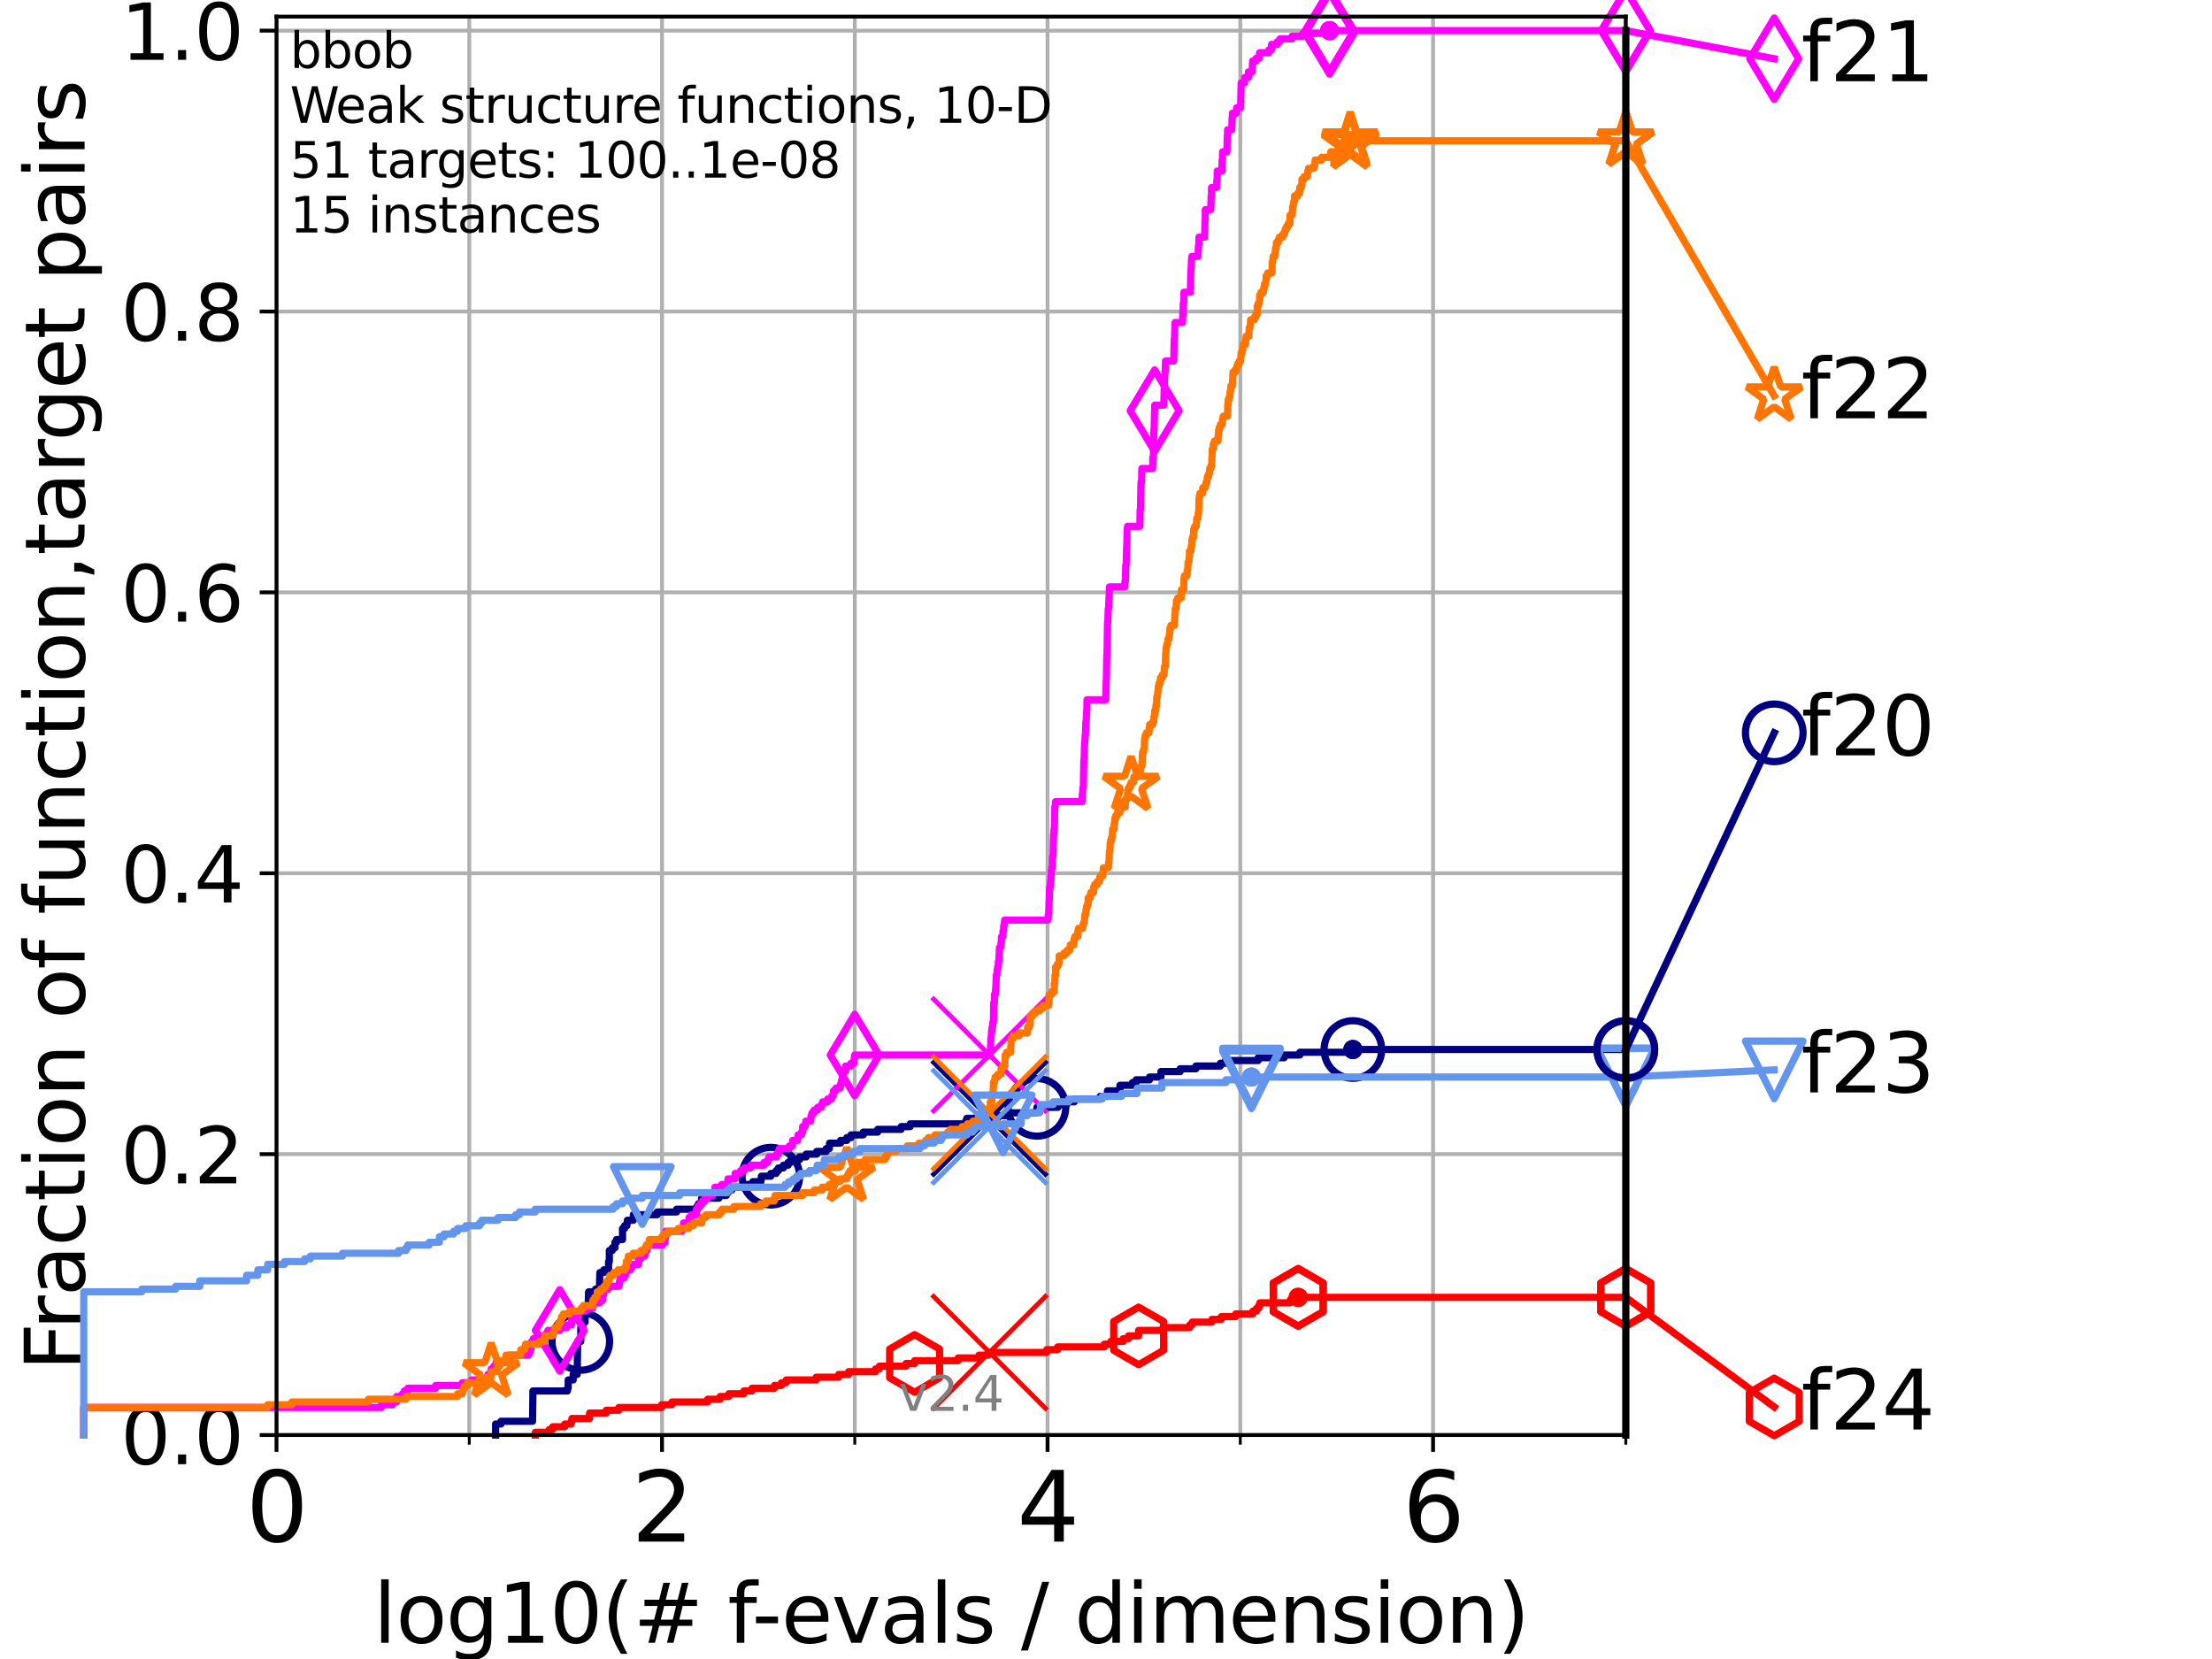 <?xml version="1.0" encoding="utf-8" standalone="no"?>
<!DOCTYPE svg PUBLIC "-//W3C//DTD SVG 1.1//EN"
  "http://www.w3.org/Graphics/SVG/1.1/DTD/svg11.dtd">
<svg height="345.6pt" version="1.1" viewBox="0 0 460.8 345.6" width="460.8pt" xmlns="http://www.w3.org/2000/svg" xmlns:xlink="http://www.w3.org/1999/xlink">
 <defs>
  <style type="text/css">*{stroke-linecap:butt;stroke-linejoin:round;}</style>
 </defs>
 <g id="figure_1">
  <g id="patch_1">
   <path d="M 0 345.6 
L 460.8 345.6 
L 460.8 0 
L 0 0 
z
" style="fill:#ffffff;"/>
  </g>
  <g id="axes_1">
   <g id="patch_2">
    <path d="M 57.6 298.944 
L 338.688 298.944 
L 338.688 3.456 
L 57.6 3.456 
z
" style="fill:#ffffff;"/>
   </g>
   <g id="matplotlib.axis_1">
    <g id="xtick_1">
     <g id="line2d_1">
      <path clip-path="url(#pbc16df0aaa)" d="M 57.6 298.944 
L 57.6 3.456 
" style="fill:none;stroke:#b0b0b0;stroke-linecap:square;stroke-width:0.8;"/>
     </g>
     <g id="line2d_2">
      <defs>
       <path d="M 0 0 
L 0 3.5 
" id="m5802c8d0d0" style="stroke:#000000;stroke-width:0.8;"/>
      </defs>
      <g>
       <use style="stroke:#000000;stroke-width:0.8;" x="57.6" xlink:href="#m5802c8d0d0" y="298.944"/>
      </g>
     </g>
     <g id="text_1">
      <!-- 0 -->
      <g transform="translate(51.237 321.141)scale(0.2 -0.2)">
       <defs>
        <path d="M 2034 4250 
Q 1547 4250 1301 3770 
Q 1056 3291 1056 2328 
Q 1056 1369 1301 889 
Q 1547 409 2034 409 
Q 2525 409 2770 889 
Q 3016 1369 3016 2328 
Q 3016 3291 2770 3770 
Q 2525 4250 2034 4250 
z
M 2034 4750 
Q 2819 4750 3233 4129 
Q 3647 3509 3647 2328 
Q 3647 1150 3233 529 
Q 2819 -91 2034 -91 
Q 1250 -91 836 529 
Q 422 1150 422 2328 
Q 422 3509 836 4129 
Q 1250 4750 2034 4750 
z
" id="DejaVuSans-30" transform="scale(0.016)"/>
       </defs>
       <use xlink:href="#DejaVuSans-30"/>
      </g>
     </g>
    </g>
    <g id="xtick_2">
     <g id="line2d_3">
      <path clip-path="url(#pbc16df0aaa)" d="M 137.911 298.944 
L 137.911 3.456 
" style="fill:none;stroke:#b0b0b0;stroke-linecap:square;stroke-width:0.8;"/>
     </g>
     <g id="line2d_4">
      <g>
       <use style="stroke:#000000;stroke-width:0.8;" x="137.911" xlink:href="#m5802c8d0d0" y="298.944"/>
      </g>
     </g>
     <g id="text_2">
      <!-- 2 -->
      <g transform="translate(131.548 321.141)scale(0.2 -0.2)">
       <defs>
        <path d="M 1228 531 
L 3431 531 
L 3431 0 
L 469 0 
L 469 531 
Q 828 903 1448 1529 
Q 2069 2156 2228 2338 
Q 2531 2678 2651 2914 
Q 2772 3150 2772 3378 
Q 2772 3750 2511 3984 
Q 2250 4219 1831 4219 
Q 1534 4219 1204 4116 
Q 875 4013 500 3803 
L 500 4441 
Q 881 4594 1212 4672 
Q 1544 4750 1819 4750 
Q 2544 4750 2975 4387 
Q 3406 4025 3406 3419 
Q 3406 3131 3298 2873 
Q 3191 2616 2906 2266 
Q 2828 2175 2409 1742 
Q 1991 1309 1228 531 
z
" id="DejaVuSans-32" transform="scale(0.016)"/>
       </defs>
       <use xlink:href="#DejaVuSans-32"/>
      </g>
     </g>
    </g>
    <g id="xtick_3">
     <g id="line2d_5">
      <path clip-path="url(#pbc16df0aaa)" d="M 218.222 298.944 
L 218.222 3.456 
" style="fill:none;stroke:#b0b0b0;stroke-linecap:square;stroke-width:0.8;"/>
     </g>
     <g id="line2d_6">
      <g>
       <use style="stroke:#000000;stroke-width:0.8;" x="218.222" xlink:href="#m5802c8d0d0" y="298.944"/>
      </g>
     </g>
     <g id="text_3">
      <!-- 4 -->
      <g transform="translate(211.859 321.141)scale(0.2 -0.2)">
       <defs>
        <path d="M 2419 4116 
L 825 1625 
L 2419 1625 
L 2419 4116 
z
M 2253 4666 
L 3047 4666 
L 3047 1625 
L 3713 1625 
L 3713 1100 
L 3047 1100 
L 3047 0 
L 2419 0 
L 2419 1100 
L 313 1100 
L 313 1709 
L 2253 4666 
z
" id="DejaVuSans-34" transform="scale(0.016)"/>
       </defs>
       <use xlink:href="#DejaVuSans-34"/>
      </g>
     </g>
    </g>
    <g id="xtick_4">
     <g id="line2d_7">
      <path clip-path="url(#pbc16df0aaa)" d="M 298.533 298.944 
L 298.533 3.456 
" style="fill:none;stroke:#b0b0b0;stroke-linecap:square;stroke-width:0.8;"/>
     </g>
     <g id="line2d_8">
      <g>
       <use style="stroke:#000000;stroke-width:0.8;" x="298.533" xlink:href="#m5802c8d0d0" y="298.944"/>
      </g>
     </g>
     <g id="text_4">
      <!-- 6 -->
      <g transform="translate(292.17 321.141)scale(0.2 -0.2)">
       <defs>
        <path d="M 2113 2584 
Q 1688 2584 1439 2293 
Q 1191 2003 1191 1497 
Q 1191 994 1439 701 
Q 1688 409 2113 409 
Q 2538 409 2786 701 
Q 3034 994 3034 1497 
Q 3034 2003 2786 2293 
Q 2538 2584 2113 2584 
z
M 3366 4563 
L 3366 3988 
Q 3128 4100 2886 4159 
Q 2644 4219 2406 4219 
Q 1781 4219 1451 3797 
Q 1122 3375 1075 2522 
Q 1259 2794 1537 2939 
Q 1816 3084 2150 3084 
Q 2853 3084 3261 2657 
Q 3669 2231 3669 1497 
Q 3669 778 3244 343 
Q 2819 -91 2113 -91 
Q 1303 -91 875 529 
Q 447 1150 447 2328 
Q 447 3434 972 4092 
Q 1497 4750 2381 4750 
Q 2619 4750 2861 4703 
Q 3103 4656 3366 4563 
z
" id="DejaVuSans-36" transform="scale(0.016)"/>
       </defs>
       <use xlink:href="#DejaVuSans-36"/>
      </g>
     </g>
    </g>
    <g id="xtick_5">
     <g id="line2d_9">
      <path clip-path="url(#pbc16df0aaa)" d="M 97.755 298.944 
L 97.755 3.456 
" style="fill:none;stroke:#b0b0b0;stroke-linecap:square;stroke-width:0.8;"/>
     </g>
     <g id="line2d_10">
      <defs>
       <path d="M 0 0 
L 0 2 
" id="m57e370b78c" style="stroke:#000000;stroke-width:0.6;"/>
      </defs>
      <g>
       <use style="stroke:#000000;stroke-width:0.6;" x="97.755" xlink:href="#m57e370b78c" y="298.944"/>
      </g>
     </g>
    </g>
    <g id="xtick_6">
     <g id="line2d_11">
      <path clip-path="url(#pbc16df0aaa)" d="M 178.066 298.944 
L 178.066 3.456 
" style="fill:none;stroke:#b0b0b0;stroke-linecap:square;stroke-width:0.8;"/>
     </g>
     <g id="line2d_12">
      <g>
       <use style="stroke:#000000;stroke-width:0.6;" x="178.066" xlink:href="#m57e370b78c" y="298.944"/>
      </g>
     </g>
    </g>
    <g id="xtick_7">
     <g id="line2d_13">
      <path clip-path="url(#pbc16df0aaa)" d="M 258.377 298.944 
L 258.377 3.456 
" style="fill:none;stroke:#b0b0b0;stroke-linecap:square;stroke-width:0.8;"/>
     </g>
     <g id="line2d_14">
      <g>
       <use style="stroke:#000000;stroke-width:0.6;" x="258.377" xlink:href="#m57e370b78c" y="298.944"/>
      </g>
     </g>
    </g>
    <g id="xtick_8">
     <g id="line2d_15">
      <path clip-path="url(#pbc16df0aaa)" d="M 338.688 298.944 
L 338.688 3.456 
" style="fill:none;stroke:#b0b0b0;stroke-linecap:square;stroke-width:0.8;"/>
     </g>
     <g id="line2d_16">
      <g>
       <use style="stroke:#000000;stroke-width:0.6;" x="338.688" xlink:href="#m57e370b78c" y="298.944"/>
      </g>
     </g>
    </g>
    <g id="text_5">
     <!-- log10(# f-evals / dimension) -->
     <g transform="translate(77.764 342.218)scale(0.17 -0.17)">
      <defs>
       <path d="M 603 4863 
L 1178 4863 
L 1178 0 
L 603 0 
L 603 4863 
z
" id="DejaVuSans-6c" transform="scale(0.016)"/>
       <path d="M 1959 3097 
Q 1497 3097 1228 2736 
Q 959 2375 959 1747 
Q 959 1119 1226 758 
Q 1494 397 1959 397 
Q 2419 397 2687 759 
Q 2956 1122 2956 1747 
Q 2956 2369 2687 2733 
Q 2419 3097 1959 3097 
z
M 1959 3584 
Q 2709 3584 3137 3096 
Q 3566 2609 3566 1747 
Q 3566 888 3137 398 
Q 2709 -91 1959 -91 
Q 1206 -91 779 398 
Q 353 888 353 1747 
Q 353 2609 779 3096 
Q 1206 3584 1959 3584 
z
" id="DejaVuSans-6f" transform="scale(0.016)"/>
       <path d="M 2906 1791 
Q 2906 2416 2648 2759 
Q 2391 3103 1925 3103 
Q 1463 3103 1205 2759 
Q 947 2416 947 1791 
Q 947 1169 1205 825 
Q 1463 481 1925 481 
Q 2391 481 2648 825 
Q 2906 1169 2906 1791 
z
M 3481 434 
Q 3481 -459 3084 -895 
Q 2688 -1331 1869 -1331 
Q 1566 -1331 1297 -1286 
Q 1028 -1241 775 -1147 
L 775 -588 
Q 1028 -725 1275 -790 
Q 1522 -856 1778 -856 
Q 2344 -856 2625 -561 
Q 2906 -266 2906 331 
L 2906 616 
Q 2728 306 2450 153 
Q 2172 0 1784 0 
Q 1141 0 747 490 
Q 353 981 353 1791 
Q 353 2603 747 3093 
Q 1141 3584 1784 3584 
Q 2172 3584 2450 3431 
Q 2728 3278 2906 2969 
L 2906 3500 
L 3481 3500 
L 3481 434 
z
" id="DejaVuSans-67" transform="scale(0.016)"/>
       <path d="M 794 531 
L 1825 531 
L 1825 4091 
L 703 3866 
L 703 4441 
L 1819 4666 
L 2450 4666 
L 2450 531 
L 3481 531 
L 3481 0 
L 794 0 
L 794 531 
z
" id="DejaVuSans-31" transform="scale(0.016)"/>
       <path d="M 1984 4856 
Q 1566 4138 1362 3434 
Q 1159 2731 1159 2009 
Q 1159 1288 1364 580 
Q 1569 -128 1984 -844 
L 1484 -844 
Q 1016 -109 783 600 
Q 550 1309 550 2009 
Q 550 2706 781 3412 
Q 1013 4119 1484 4856 
L 1984 4856 
z
" id="DejaVuSans-28" transform="scale(0.016)"/>
       <path d="M 3272 2816 
L 2363 2816 
L 2100 1772 
L 3016 1772 
L 3272 2816 
z
M 2803 4594 
L 2478 3297 
L 3391 3297 
L 3719 4594 
L 4219 4594 
L 3897 3297 
L 4872 3297 
L 4872 2816 
L 3775 2816 
L 3519 1772 
L 4513 1772 
L 4513 1294 
L 3397 1294 
L 3072 0 
L 2572 0 
L 2894 1294 
L 1978 1294 
L 1656 0 
L 1153 0 
L 1478 1294 
L 494 1294 
L 494 1772 
L 1594 1772 
L 1856 2816 
L 850 2816 
L 850 3297 
L 1978 3297 
L 2297 4594 
L 2803 4594 
z
" id="DejaVuSans-23" transform="scale(0.016)"/>
       <path id="DejaVuSans-20" transform="scale(0.016)"/>
       <path d="M 2375 4863 
L 2375 4384 
L 1825 4384 
Q 1516 4384 1395 4259 
Q 1275 4134 1275 3809 
L 1275 3500 
L 2222 3500 
L 2222 3053 
L 1275 3053 
L 1275 0 
L 697 0 
L 697 3053 
L 147 3053 
L 147 3500 
L 697 3500 
L 697 3744 
Q 697 4328 969 4595 
Q 1241 4863 1831 4863 
L 2375 4863 
z
" id="DejaVuSans-66" transform="scale(0.016)"/>
       <path d="M 313 2009 
L 1997 2009 
L 1997 1497 
L 313 1497 
L 313 2009 
z
" id="DejaVuSans-2d" transform="scale(0.016)"/>
       <path d="M 3597 1894 
L 3597 1613 
L 953 1613 
Q 991 1019 1311 708 
Q 1631 397 2203 397 
Q 2534 397 2845 478 
Q 3156 559 3463 722 
L 3463 178 
Q 3153 47 2828 -22 
Q 2503 -91 2169 -91 
Q 1331 -91 842 396 
Q 353 884 353 1716 
Q 353 2575 817 3079 
Q 1281 3584 2069 3584 
Q 2775 3584 3186 3129 
Q 3597 2675 3597 1894 
z
M 3022 2063 
Q 3016 2534 2758 2815 
Q 2500 3097 2075 3097 
Q 1594 3097 1305 2825 
Q 1016 2553 972 2059 
L 3022 2063 
z
" id="DejaVuSans-65" transform="scale(0.016)"/>
       <path d="M 191 3500 
L 800 3500 
L 1894 563 
L 2988 3500 
L 3597 3500 
L 2284 0 
L 1503 0 
L 191 3500 
z
" id="DejaVuSans-76" transform="scale(0.016)"/>
       <path d="M 2194 1759 
Q 1497 1759 1228 1600 
Q 959 1441 959 1056 
Q 959 750 1161 570 
Q 1363 391 1709 391 
Q 2188 391 2477 730 
Q 2766 1069 2766 1631 
L 2766 1759 
L 2194 1759 
z
M 3341 1997 
L 3341 0 
L 2766 0 
L 2766 531 
Q 2569 213 2275 61 
Q 1981 -91 1556 -91 
Q 1019 -91 701 211 
Q 384 513 384 1019 
Q 384 1609 779 1909 
Q 1175 2209 1959 2209 
L 2766 2209 
L 2766 2266 
Q 2766 2663 2505 2880 
Q 2244 3097 1772 3097 
Q 1472 3097 1187 3025 
Q 903 2953 641 2809 
L 641 3341 
Q 956 3463 1253 3523 
Q 1550 3584 1831 3584 
Q 2591 3584 2966 3190 
Q 3341 2797 3341 1997 
z
" id="DejaVuSans-61" transform="scale(0.016)"/>
       <path d="M 2834 3397 
L 2834 2853 
Q 2591 2978 2328 3040 
Q 2066 3103 1784 3103 
Q 1356 3103 1142 2972 
Q 928 2841 928 2578 
Q 928 2378 1081 2264 
Q 1234 2150 1697 2047 
L 1894 2003 
Q 2506 1872 2764 1633 
Q 3022 1394 3022 966 
Q 3022 478 2636 193 
Q 2250 -91 1575 -91 
Q 1294 -91 989 -36 
Q 684 19 347 128 
L 347 722 
Q 666 556 975 473 
Q 1284 391 1588 391 
Q 1994 391 2212 530 
Q 2431 669 2431 922 
Q 2431 1156 2273 1281 
Q 2116 1406 1581 1522 
L 1381 1569 
Q 847 1681 609 1914 
Q 372 2147 372 2553 
Q 372 3047 722 3315 
Q 1072 3584 1716 3584 
Q 2034 3584 2315 3537 
Q 2597 3491 2834 3397 
z
" id="DejaVuSans-73" transform="scale(0.016)"/>
       <path d="M 1625 4666 
L 2156 4666 
L 531 -594 
L 0 -594 
L 1625 4666 
z
" id="DejaVuSans-2f" transform="scale(0.016)"/>
       <path d="M 2906 2969 
L 2906 4863 
L 3481 4863 
L 3481 0 
L 2906 0 
L 2906 525 
Q 2725 213 2448 61 
Q 2172 -91 1784 -91 
Q 1150 -91 751 415 
Q 353 922 353 1747 
Q 353 2572 751 3078 
Q 1150 3584 1784 3584 
Q 2172 3584 2448 3432 
Q 2725 3281 2906 2969 
z
M 947 1747 
Q 947 1113 1208 752 
Q 1469 391 1925 391 
Q 2381 391 2643 752 
Q 2906 1113 2906 1747 
Q 2906 2381 2643 2742 
Q 2381 3103 1925 3103 
Q 1469 3103 1208 2742 
Q 947 2381 947 1747 
z
" id="DejaVuSans-64" transform="scale(0.016)"/>
       <path d="M 603 3500 
L 1178 3500 
L 1178 0 
L 603 0 
L 603 3500 
z
M 603 4863 
L 1178 4863 
L 1178 4134 
L 603 4134 
L 603 4863 
z
" id="DejaVuSans-69" transform="scale(0.016)"/>
       <path d="M 3328 2828 
Q 3544 3216 3844 3400 
Q 4144 3584 4550 3584 
Q 5097 3584 5394 3201 
Q 5691 2819 5691 2113 
L 5691 0 
L 5113 0 
L 5113 2094 
Q 5113 2597 4934 2840 
Q 4756 3084 4391 3084 
Q 3944 3084 3684 2787 
Q 3425 2491 3425 1978 
L 3425 0 
L 2847 0 
L 2847 2094 
Q 2847 2600 2669 2842 
Q 2491 3084 2119 3084 
Q 1678 3084 1418 2786 
Q 1159 2488 1159 1978 
L 1159 0 
L 581 0 
L 581 3500 
L 1159 3500 
L 1159 2956 
Q 1356 3278 1631 3431 
Q 1906 3584 2284 3584 
Q 2666 3584 2933 3390 
Q 3200 3197 3328 2828 
z
" id="DejaVuSans-6d" transform="scale(0.016)"/>
       <path d="M 3513 2113 
L 3513 0 
L 2938 0 
L 2938 2094 
Q 2938 2591 2744 2837 
Q 2550 3084 2163 3084 
Q 1697 3084 1428 2787 
Q 1159 2491 1159 1978 
L 1159 0 
L 581 0 
L 581 3500 
L 1159 3500 
L 1159 2956 
Q 1366 3272 1645 3428 
Q 1925 3584 2291 3584 
Q 2894 3584 3203 3211 
Q 3513 2838 3513 2113 
z
" id="DejaVuSans-6e" transform="scale(0.016)"/>
       <path d="M 513 4856 
L 1013 4856 
Q 1481 4119 1714 3412 
Q 1947 2706 1947 2009 
Q 1947 1309 1714 600 
Q 1481 -109 1013 -844 
L 513 -844 
Q 928 -128 1133 580 
Q 1338 1288 1338 2009 
Q 1338 2731 1133 3434 
Q 928 4138 513 4856 
z
" id="DejaVuSans-29" transform="scale(0.016)"/>
      </defs>
      <use xlink:href="#DejaVuSans-6c"/>
      <use x="27.783" xlink:href="#DejaVuSans-6f"/>
      <use x="88.965" xlink:href="#DejaVuSans-67"/>
      <use x="152.441" xlink:href="#DejaVuSans-31"/>
      <use x="216.064" xlink:href="#DejaVuSans-30"/>
      <use x="279.688" xlink:href="#DejaVuSans-28"/>
      <use x="318.701" xlink:href="#DejaVuSans-23"/>
      <use x="402.49" xlink:href="#DejaVuSans-20"/>
      <use x="434.277" xlink:href="#DejaVuSans-66"/>
      <use x="463.982" xlink:href="#DejaVuSans-2d"/>
      <use x="500.066" xlink:href="#DejaVuSans-65"/>
      <use x="561.59" xlink:href="#DejaVuSans-76"/>
      <use x="620.77" xlink:href="#DejaVuSans-61"/>
      <use x="682.049" xlink:href="#DejaVuSans-6c"/>
      <use x="709.832" xlink:href="#DejaVuSans-73"/>
      <use x="761.932" xlink:href="#DejaVuSans-20"/>
      <use x="793.719" xlink:href="#DejaVuSans-2f"/>
      <use x="827.41" xlink:href="#DejaVuSans-20"/>
      <use x="859.197" xlink:href="#DejaVuSans-64"/>
      <use x="922.674" xlink:href="#DejaVuSans-69"/>
      <use x="950.457" xlink:href="#DejaVuSans-6d"/>
      <use x="1047.869" xlink:href="#DejaVuSans-65"/>
      <use x="1109.393" xlink:href="#DejaVuSans-6e"/>
      <use x="1172.771" xlink:href="#DejaVuSans-73"/>
      <use x="1224.871" xlink:href="#DejaVuSans-69"/>
      <use x="1252.654" xlink:href="#DejaVuSans-6f"/>
      <use x="1313.836" xlink:href="#DejaVuSans-6e"/>
      <use x="1377.215" xlink:href="#DejaVuSans-29"/>
     </g>
    </g>
   </g>
   <g id="matplotlib.axis_2">
    <g id="ytick_1">
     <g id="line2d_17">
      <path clip-path="url(#pbc16df0aaa)" d="M 57.6 298.944 
L 338.688 298.944 
" style="fill:none;stroke:#b0b0b0;stroke-linecap:square;stroke-width:0.8;"/>
     </g>
     <g id="line2d_18">
      <defs>
       <path d="M 0 0 
L -3.5 0 
" id="m006ace3641" style="stroke:#000000;stroke-width:0.8;"/>
      </defs>
      <g>
       <use style="stroke:#000000;stroke-width:0.8;" x="57.6" xlink:href="#m006ace3641" y="298.944"/>
      </g>
     </g>
     <g id="text_6">
      <!-- 0.0 -->
      <g transform="translate(25.155 305.023)scale(0.16 -0.16)">
       <defs>
        <path d="M 684 794 
L 1344 794 
L 1344 0 
L 684 0 
L 684 794 
z
" id="DejaVuSans-2e" transform="scale(0.016)"/>
       </defs>
       <use xlink:href="#DejaVuSans-30"/>
       <use x="63.623" xlink:href="#DejaVuSans-2e"/>
       <use x="95.41" xlink:href="#DejaVuSans-30"/>
      </g>
     </g>
    </g>
    <g id="ytick_2">
     <g id="line2d_19">
      <path clip-path="url(#pbc16df0aaa)" d="M 57.6 240.432 
L 338.688 240.432 
" style="fill:none;stroke:#b0b0b0;stroke-linecap:square;stroke-width:0.8;"/>
     </g>
     <g id="line2d_20">
      <g>
       <use style="stroke:#000000;stroke-width:0.8;" x="57.6" xlink:href="#m006ace3641" y="240.432"/>
      </g>
     </g>
     <g id="text_7">
      <!-- 0.2 -->
      <g transform="translate(25.155 246.51)scale(0.16 -0.16)">
       <use xlink:href="#DejaVuSans-30"/>
       <use x="63.623" xlink:href="#DejaVuSans-2e"/>
       <use x="95.41" xlink:href="#DejaVuSans-32"/>
      </g>
     </g>
    </g>
    <g id="ytick_3">
     <g id="line2d_21">
      <path clip-path="url(#pbc16df0aaa)" d="M 57.6 181.919 
L 338.688 181.919 
" style="fill:none;stroke:#b0b0b0;stroke-linecap:square;stroke-width:0.8;"/>
     </g>
     <g id="line2d_22">
      <g>
       <use style="stroke:#000000;stroke-width:0.8;" x="57.6" xlink:href="#m006ace3641" y="181.919"/>
      </g>
     </g>
     <g id="text_8">
      <!-- 0.4 -->
      <g transform="translate(25.155 187.998)scale(0.16 -0.16)">
       <use xlink:href="#DejaVuSans-30"/>
       <use x="63.623" xlink:href="#DejaVuSans-2e"/>
       <use x="95.41" xlink:href="#DejaVuSans-34"/>
      </g>
     </g>
    </g>
    <g id="ytick_4">
     <g id="line2d_23">
      <path clip-path="url(#pbc16df0aaa)" d="M 57.6 123.407 
L 338.688 123.407 
" style="fill:none;stroke:#b0b0b0;stroke-linecap:square;stroke-width:0.8;"/>
     </g>
     <g id="line2d_24">
      <g>
       <use style="stroke:#000000;stroke-width:0.8;" x="57.6" xlink:href="#m006ace3641" y="123.407"/>
      </g>
     </g>
     <g id="text_9">
      <!-- 0.6 -->
      <g transform="translate(25.155 129.485)scale(0.16 -0.16)">
       <use xlink:href="#DejaVuSans-30"/>
       <use x="63.623" xlink:href="#DejaVuSans-2e"/>
       <use x="95.41" xlink:href="#DejaVuSans-36"/>
      </g>
     </g>
    </g>
    <g id="ytick_5">
     <g id="line2d_25">
      <path clip-path="url(#pbc16df0aaa)" d="M 57.6 64.894 
L 338.688 64.894 
" style="fill:none;stroke:#b0b0b0;stroke-linecap:square;stroke-width:0.8;"/>
     </g>
     <g id="line2d_26">
      <g>
       <use style="stroke:#000000;stroke-width:0.8;" x="57.6" xlink:href="#m006ace3641" y="64.894"/>
      </g>
     </g>
     <g id="text_10">
      <!-- 0.8 -->
      <g transform="translate(25.155 70.973)scale(0.16 -0.16)">
       <defs>
        <path d="M 2034 2216 
Q 1584 2216 1326 1975 
Q 1069 1734 1069 1313 
Q 1069 891 1326 650 
Q 1584 409 2034 409 
Q 2484 409 2743 651 
Q 3003 894 3003 1313 
Q 3003 1734 2745 1975 
Q 2488 2216 2034 2216 
z
M 1403 2484 
Q 997 2584 770 2862 
Q 544 3141 544 3541 
Q 544 4100 942 4425 
Q 1341 4750 2034 4750 
Q 2731 4750 3128 4425 
Q 3525 4100 3525 3541 
Q 3525 3141 3298 2862 
Q 3072 2584 2669 2484 
Q 3125 2378 3379 2068 
Q 3634 1759 3634 1313 
Q 3634 634 3220 271 
Q 2806 -91 2034 -91 
Q 1263 -91 848 271 
Q 434 634 434 1313 
Q 434 1759 690 2068 
Q 947 2378 1403 2484 
z
M 1172 3481 
Q 1172 3119 1398 2916 
Q 1625 2713 2034 2713 
Q 2441 2713 2670 2916 
Q 2900 3119 2900 3481 
Q 2900 3844 2670 4047 
Q 2441 4250 2034 4250 
Q 1625 4250 1398 4047 
Q 1172 3844 1172 3481 
z
" id="DejaVuSans-38" transform="scale(0.016)"/>
       </defs>
       <use xlink:href="#DejaVuSans-30"/>
       <use x="63.623" xlink:href="#DejaVuSans-2e"/>
       <use x="95.41" xlink:href="#DejaVuSans-38"/>
      </g>
     </g>
    </g>
    <g id="ytick_6">
     <g id="line2d_27">
      <path clip-path="url(#pbc16df0aaa)" d="M 57.6 6.382 
L 338.688 6.382 
" style="fill:none;stroke:#b0b0b0;stroke-linecap:square;stroke-width:0.8;"/>
     </g>
     <g id="line2d_28">
      <g>
       <use style="stroke:#000000;stroke-width:0.8;" x="57.6" xlink:href="#m006ace3641" y="6.382"/>
      </g>
     </g>
     <g id="text_11">
      <!-- 1.0 -->
      <g transform="translate(25.155 12.46)scale(0.16 -0.16)">
       <use xlink:href="#DejaVuSans-31"/>
       <use x="63.623" xlink:href="#DejaVuSans-2e"/>
       <use x="95.41" xlink:href="#DejaVuSans-30"/>
      </g>
     </g>
    </g>
    <g id="text_12">
     <!-- Fraction of function,target pairs -->
     <g transform="translate(17.62 285.585)rotate(-90)scale(0.17 -0.17)">
      <defs>
       <path d="M 628 4666 
L 3309 4666 
L 3309 4134 
L 1259 4134 
L 1259 2759 
L 3109 2759 
L 3109 2228 
L 1259 2228 
L 1259 0 
L 628 0 
L 628 4666 
z
" id="DejaVuSans-46" transform="scale(0.016)"/>
       <path d="M 2631 2963 
Q 2534 3019 2420 3045 
Q 2306 3072 2169 3072 
Q 1681 3072 1420 2755 
Q 1159 2438 1159 1844 
L 1159 0 
L 581 0 
L 581 3500 
L 1159 3500 
L 1159 2956 
Q 1341 3275 1631 3429 
Q 1922 3584 2338 3584 
Q 2397 3584 2469 3576 
Q 2541 3569 2628 3553 
L 2631 2963 
z
" id="DejaVuSans-72" transform="scale(0.016)"/>
       <path d="M 3122 3366 
L 3122 2828 
Q 2878 2963 2633 3030 
Q 2388 3097 2138 3097 
Q 1578 3097 1268 2742 
Q 959 2388 959 1747 
Q 959 1106 1268 751 
Q 1578 397 2138 397 
Q 2388 397 2633 464 
Q 2878 531 3122 666 
L 3122 134 
Q 2881 22 2623 -34 
Q 2366 -91 2075 -91 
Q 1284 -91 818 406 
Q 353 903 353 1747 
Q 353 2603 823 3093 
Q 1294 3584 2113 3584 
Q 2378 3584 2631 3529 
Q 2884 3475 3122 3366 
z
" id="DejaVuSans-63" transform="scale(0.016)"/>
       <path d="M 1172 4494 
L 1172 3500 
L 2356 3500 
L 2356 3053 
L 1172 3053 
L 1172 1153 
Q 1172 725 1289 603 
Q 1406 481 1766 481 
L 2356 481 
L 2356 0 
L 1766 0 
Q 1100 0 847 248 
Q 594 497 594 1153 
L 594 3053 
L 172 3053 
L 172 3500 
L 594 3500 
L 594 4494 
L 1172 4494 
z
" id="DejaVuSans-74" transform="scale(0.016)"/>
       <path d="M 544 1381 
L 544 3500 
L 1119 3500 
L 1119 1403 
Q 1119 906 1312 657 
Q 1506 409 1894 409 
Q 2359 409 2629 706 
Q 2900 1003 2900 1516 
L 2900 3500 
L 3475 3500 
L 3475 0 
L 2900 0 
L 2900 538 
Q 2691 219 2414 64 
Q 2138 -91 1772 -91 
Q 1169 -91 856 284 
Q 544 659 544 1381 
z
M 1991 3584 
L 1991 3584 
z
" id="DejaVuSans-75" transform="scale(0.016)"/>
       <path d="M 750 794 
L 1409 794 
L 1409 256 
L 897 -744 
L 494 -744 
L 750 256 
L 750 794 
z
" id="DejaVuSans-2c" transform="scale(0.016)"/>
       <path d="M 1159 525 
L 1159 -1331 
L 581 -1331 
L 581 3500 
L 1159 3500 
L 1159 2969 
Q 1341 3281 1617 3432 
Q 1894 3584 2278 3584 
Q 2916 3584 3314 3078 
Q 3713 2572 3713 1747 
Q 3713 922 3314 415 
Q 2916 -91 2278 -91 
Q 1894 -91 1617 61 
Q 1341 213 1159 525 
z
M 3116 1747 
Q 3116 2381 2855 2742 
Q 2594 3103 2138 3103 
Q 1681 3103 1420 2742 
Q 1159 2381 1159 1747 
Q 1159 1113 1420 752 
Q 1681 391 2138 391 
Q 2594 391 2855 752 
Q 3116 1113 3116 1747 
z
" id="DejaVuSans-70" transform="scale(0.016)"/>
      </defs>
      <use xlink:href="#DejaVuSans-46"/>
      <use x="50.27" xlink:href="#DejaVuSans-72"/>
      <use x="91.383" xlink:href="#DejaVuSans-61"/>
      <use x="152.662" xlink:href="#DejaVuSans-63"/>
      <use x="207.643" xlink:href="#DejaVuSans-74"/>
      <use x="246.852" xlink:href="#DejaVuSans-69"/>
      <use x="274.635" xlink:href="#DejaVuSans-6f"/>
      <use x="335.816" xlink:href="#DejaVuSans-6e"/>
      <use x="399.195" xlink:href="#DejaVuSans-20"/>
      <use x="430.982" xlink:href="#DejaVuSans-6f"/>
      <use x="492.164" xlink:href="#DejaVuSans-66"/>
      <use x="527.369" xlink:href="#DejaVuSans-20"/>
      <use x="559.156" xlink:href="#DejaVuSans-66"/>
      <use x="594.361" xlink:href="#DejaVuSans-75"/>
      <use x="657.74" xlink:href="#DejaVuSans-6e"/>
      <use x="721.119" xlink:href="#DejaVuSans-63"/>
      <use x="776.1" xlink:href="#DejaVuSans-74"/>
      <use x="815.309" xlink:href="#DejaVuSans-69"/>
      <use x="843.092" xlink:href="#DejaVuSans-6f"/>
      <use x="904.273" xlink:href="#DejaVuSans-6e"/>
      <use x="967.652" xlink:href="#DejaVuSans-2c"/>
      <use x="999.439" xlink:href="#DejaVuSans-74"/>
      <use x="1038.648" xlink:href="#DejaVuSans-61"/>
      <use x="1099.928" xlink:href="#DejaVuSans-72"/>
      <use x="1139.291" xlink:href="#DejaVuSans-67"/>
      <use x="1202.768" xlink:href="#DejaVuSans-65"/>
      <use x="1264.291" xlink:href="#DejaVuSans-74"/>
      <use x="1303.5" xlink:href="#DejaVuSans-20"/>
      <use x="1335.287" xlink:href="#DejaVuSans-70"/>
      <use x="1398.764" xlink:href="#DejaVuSans-61"/>
      <use x="1460.043" xlink:href="#DejaVuSans-69"/>
      <use x="1487.826" xlink:href="#DejaVuSans-72"/>
      <use x="1528.939" xlink:href="#DejaVuSans-73"/>
     </g>
    </g>
   </g>
   <g id="line2d_29">
    <defs>
     <path d="M 0 1.5 
C 0.398 1.5 0.779 1.342 1.061 1.061 
C 1.342 0.779 1.5 0.398 1.5 0 
C 1.5 -0.398 1.342 -0.779 1.061 -1.061 
C 0.779 -1.342 0.398 -1.5 0 -1.5 
C -0.398 -1.5 -0.779 -1.342 -1.061 -1.061 
C -1.342 -0.779 -1.5 -0.398 -1.5 0 
C -1.5 0.398 -1.342 0.779 -1.061 1.061 
C -0.779 1.342 -0.398 1.5 0 1.5 
z
" id="m7ee18c3439" style="stroke:#000080;"/>
    </defs>
    <g>
     <use style="fill:#000080;stroke:#000080;" x="281.833" xlink:href="#m7ee18c3439" y="218.633"/>
     <use style="fill:#000080;stroke:#000080;" x="281.833" xlink:href="#m7ee18c3439" y="218.633"/>
    </g>
   </g>
   <g id="line2d_30">
    <path d="M 103.246 298.944 
L 103.246 296.649 
L 104.355 296.649 
L 104.355 296.076 
L 110.942 296.076 
L 111.023 289.766 
L 118.203 289.766 
L 118.203 289.192 
L 118.364 289.192 
L 118.364 287.471 
L 119.402 287.471 
L 119.402 286.324 
L 120.239 286.324 
L 120.335 279.44 
L 120.991 279.44 
L 120.991 276.572 
L 121.4 276.572 
L 121.4 275.424 
L 121.888 275.424 
L 121.888 272.556 
L 122.018 272.556 
L 122.018 271.982 
L 122.531 271.982 
L 122.615 269.114 
L 124.063 269.114 
L 124.063 268.54 
L 124.855 268.54 
L 124.965 265.099 
L 125.788 265.099 
L 125.788 264.525 
L 126.773 264.525 
L 126.773 262.804 
L 126.937 262.804 
L 126.937 260.509 
L 127.548 260.509 
L 127.548 259.936 
L 128.108 259.936 
L 128.108 258.788 
L 128.441 258.788 
L 128.441 258.215 
L 129.686 258.215 
L 129.686 255.92 
L 130.101 255.92 
L 130.101 255.346 
L 130.585 255.346 
L 130.691 254.199 
L 131.938 254.199 
L 131.938 253.052 
L 136.906 253.052 
L 136.906 252.478 
L 140.944 252.478 
L 140.944 251.905 
L 145.167 251.905 
L 145.167 251.331 
L 145.509 251.331 
L 145.509 250.757 
L 146.118 250.757 
L 146.151 249.61 
L 149.762 249.61 
L 149.762 249.036 
L 151.301 249.036 
L 151.301 248.463 
L 151.693 248.463 
L 151.693 247.889 
L 152.466 247.889 
L 152.466 247.315 
L 155.425 247.315 
L 155.425 246.742 
L 156.83 246.742 
L 156.83 246.168 
L 158.514 246.168 
L 158.61 245.021 
L 160.581 245.021 
L 160.581 244.447 
L 161.672 244.447 
L 161.672 243.873 
L 162.156 243.873 
L 162.156 243.3 
L 163.201 243.3 
L 163.201 242.726 
L 164.183 242.726 
L 164.183 242.152 
L 164.735 242.152 
L 164.735 241.579 
L 166.565 241.579 
L 166.565 241.005 
L 167.942 241.005 
L 167.942 240.432 
L 170.147 240.432 
L 170.147 239.858 
L 172.108 239.858 
L 172.108 239.284 
L 172.763 239.284 
L 172.813 238.137 
L 175.109 238.137 
L 175.109 237.563 
L 176.414 237.563 
L 176.414 236.99 
L 177.278 236.99 
L 177.278 236.416 
L 179.828 236.416 
L 179.828 235.842 
L 182.831 235.842 
L 182.831 235.269 
L 187.734 235.269 
L 187.734 234.695 
L 189.593 234.695 
L 189.593 234.121 
L 201.149 234.121 
L 201.149 233.548 
L 201.399 233.548 
L 201.399 232.974 
L 207.863 232.974 
L 207.863 232.4 
L 210.203 232.4 
L 210.203 231.827 
L 215.907 231.827 
L 216.014 230.679 
L 220.375 230.679 
L 220.375 230.106 
L 222.219 230.106 
L 222.219 229.532 
L 223.784 229.532 
L 223.784 228.958 
L 229.191 228.958 
L 229.191 228.385 
L 230.7 228.385 
L 230.7 227.238 
L 233.312 227.238 
L 233.312 226.09 
L 235.912 226.09 
L 235.912 225.517 
L 236.676 225.517 
L 236.676 224.943 
L 239.466 224.943 
L 239.466 224.369 
L 241.847 224.369 
L 241.847 223.222 
L 245.85 223.222 
L 245.85 222.648 
L 249.12 222.648 
L 249.12 222.075 
L 254.225 222.075 
L 254.225 221.501 
L 255.297 221.501 
L 255.297 220.927 
L 262.102 220.927 
L 262.102 220.354 
L 267.509 220.354 
L 267.509 219.78 
L 270.79 219.78 
L 270.79 219.206 
L 281.833 219.206 
L 281.833 218.633 
L 338.688 218.633 
L 338.688 218.633 
" style="fill:none;stroke:#000080;stroke-linecap:square;stroke-width:1.5;"/>
   </g>
   <g id="line2d_31">
    <defs>
     <path d="M 0 6 
C 1.591 6 3.117 5.368 4.243 4.243 
C 5.368 3.117 6 1.591 6 0 
C 6 -1.591 5.368 -3.117 4.243 -4.243 
C 3.117 -5.368 1.591 -6 0 -6 
C -1.591 -6 -3.117 -5.368 -4.243 -4.243 
C -5.368 -3.117 -6 -1.591 -6 0 
C -6 1.591 -5.368 3.117 -4.243 4.243 
C -3.117 5.368 -1.591 6 0 6 
z
" id="m8ccad1e089" style="stroke:#000080;stroke-width:1.5;"/>
    </defs>
    <g>
     <use style="fill-opacity:0;stroke:#000080;stroke-width:1.5;" x="120.991" xlink:href="#m8ccad1e089" y="279.44"/>
     <use style="fill-opacity:0;stroke:#000080;stroke-width:1.5;" x="160.581" xlink:href="#m8ccad1e089" y="245.021"/>
     <use style="fill-opacity:0;stroke:#000080;stroke-width:1.5;" x="216.014" xlink:href="#m8ccad1e089" y="230.679"/>
     <use style="fill-opacity:0;stroke:#000080;stroke-width:1.5;" x="281.833" xlink:href="#m8ccad1e089" y="218.633"/>
     <use style="fill-opacity:0;stroke:#000080;stroke-width:1.5;" x="338.688" xlink:href="#m8ccad1e089" y="218.633"/>
    </g>
   </g>
   <g id="line2d_32">
    <path style="fill:none;stroke:#000080;stroke-linecap:square;stroke-width:1.5;"/>
    <g/>
   </g>
   <g id="line2d_33">
    <path clip-path="url(#pbc16df0aaa)" d="M 206.134 232.974 
" style="fill:none;stroke:#000080;stroke-linecap:square;stroke-width:1.5;"/>
    <defs>
     <path d="M -12 12 
L 12 -12 
M -12 -12 
L 12 12 
" id="m89b8a57189" style="stroke:#000080;"/>
    </defs>
    <g clip-path="url(#pbc16df0aaa)">
     <use style="fill:#000080;stroke:#000080;" x="206.134" xlink:href="#m89b8a57189" y="232.974"/>
    </g>
   </g>
   <g id="line2d_34">
    <defs>
     <path d="M 0 1.5 
C 0.398 1.5 0.779 1.342 1.061 1.061 
C 1.342 0.779 1.5 0.398 1.5 0 
C 1.5 -0.398 1.342 -0.779 1.061 -1.061 
C 0.779 -1.342 0.398 -1.5 0 -1.5 
C -0.398 -1.5 -0.779 -1.342 -1.061 -1.061 
C -1.342 -0.779 -1.5 -0.398 -1.5 0 
C -1.5 0.398 -1.342 0.779 -1.061 1.061 
C -0.779 1.342 -0.398 1.5 0 1.5 
z
" id="m3e34658bcb" style="stroke:#ff00ff;"/>
    </defs>
    <g>
     <use style="fill:#ff00ff;stroke:#ff00ff;" x="276.983" xlink:href="#m3e34658bcb" y="6.382"/>
     <use style="fill:#ff00ff;stroke:#ff00ff;" x="276.983" xlink:href="#m3e34658bcb" y="6.382"/>
    </g>
   </g>
   <g id="line2d_35">
    <path d="M 17.445 298.944 
L 17.445 293.207 
L 79.447 293.207 
L 79.447 292.634 
L 81.776 292.634 
L 81.776 292.06 
L 82.627 292.06 
L 82.627 290.913 
L 83.83 290.913 
L 83.83 290.339 
L 84.213 290.339 
L 84.213 289.766 
L 84.956 289.766 
L 84.956 289.192 
L 90.771 289.192 
L 90.771 288.618 
L 96.301 288.618 
L 96.301 288.045 
L 98.271 288.045 
L 98.271 287.471 
L 101.647 287.471 
L 101.647 286.324 
L 102.196 286.324 
L 102.196 285.75 
L 102.331 285.75 
L 102.331 285.176 
L 102.859 285.176 
L 102.859 284.603 
L 103.372 284.603 
L 103.372 283.455 
L 105.398 283.455 
L 105.398 282.882 
L 106.169 282.882 
L 106.169 282.308 
L 110.103 282.308 
L 110.103 281.734 
L 110.443 281.734 
L 110.443 281.161 
L 110.611 281.161 
L 110.611 280.013 
L 110.777 280.013 
L 110.777 279.44 
L 111.105 279.44 
L 111.105 278.866 
L 111.82 278.866 
L 111.82 278.293 
L 113.804 278.293 
L 113.804 277.719 
L 114.148 277.719 
L 114.148 277.145 
L 116.621 277.145 
L 116.621 276.572 
L 118.094 276.572 
L 118.094 275.998 
L 119.097 275.998 
L 119.097 274.851 
L 119.752 274.851 
L 119.752 274.277 
L 119.899 274.277 
L 119.899 273.703 
L 120.713 273.703 
L 120.713 273.13 
L 121.975 273.13 
L 121.975 272.556 
L 123.434 272.556 
L 123.434 271.982 
L 123.673 271.982 
L 123.673 271.409 
L 124.928 271.409 
L 124.928 270.835 
L 125.542 270.835 
L 125.577 269.688 
L 125.788 269.688 
L 125.788 268.54 
L 126.74 268.54 
L 126.74 267.967 
L 128.944 267.967 
L 128.944 267.393 
L 129.06 267.393 
L 129.06 266.82 
L 129.233 266.82 
L 129.233 266.246 
L 130.046 266.246 
L 130.046 265.672 
L 130.345 265.672 
L 130.452 264.525 
L 131.364 264.525 
L 131.364 263.951 
L 131.74 263.951 
L 131.74 263.378 
L 133.056 263.378 
L 133.056 262.23 
L 133.511 262.23 
L 133.511 261.657 
L 134.301 261.657 
L 134.301 261.083 
L 134.492 261.083 
L 134.492 260.509 
L 134.766 260.509 
L 134.766 259.362 
L 138.05 259.362 
L 138.05 258.788 
L 138.528 258.788 
L 138.612 257.641 
L 138.678 257.641 
L 138.678 256.494 
L 142.038 256.494 
L 142.038 255.92 
L 142.338 255.92 
L 142.392 254.773 
L 143.515 254.773 
L 143.528 253.626 
L 144.038 253.626 
L 144.038 253.052 
L 145.063 253.052 
L 145.063 251.905 
L 145.407 251.905 
L 145.407 251.331 
L 145.833 251.331 
L 145.833 250.757 
L 146.335 250.757 
L 146.335 250.184 
L 146.823 250.184 
L 146.823 249.61 
L 147.52 249.61 
L 147.52 249.036 
L 148.459 249.036 
L 148.459 248.463 
L 148.929 248.463 
L 148.929 247.315 
L 150.353 247.315 
L 150.353 246.742 
L 151.637 246.742 
L 151.637 245.594 
L 153.142 245.594 
L 153.142 244.447 
L 154.27 244.447 
L 154.27 243.873 
L 155.051 243.873 
L 155.051 243.3 
L 156.37 243.3 
L 156.37 242.726 
L 159.165 242.726 
L 159.165 242.152 
L 159.971 242.152 
L 159.971 241.579 
L 160.181 241.579 
L 160.181 241.005 
L 161.81 241.005 
L 161.81 240.432 
L 162.135 240.432 
L 162.135 239.858 
L 162.342 239.858 
L 162.342 239.284 
L 164.422 239.284 
L 164.422 238.711 
L 165.109 238.711 
L 165.12 237.563 
L 166.176 237.563 
L 166.255 236.416 
L 166.968 236.416 
L 166.968 235.842 
L 167.191 235.842 
L 167.191 234.695 
L 167.738 234.695 
L 167.738 234.121 
L 167.874 234.121 
L 167.874 233.548 
L 168.877 233.548 
L 168.959 232.4 
L 169.155 232.4 
L 169.155 231.827 
L 169.571 231.827 
L 169.571 231.253 
L 170.319 231.253 
L 170.319 230.679 
L 171.106 230.679 
L 171.106 230.106 
L 171.389 230.106 
L 171.389 229.532 
L 172.4 229.532 
L 172.4 228.958 
L 173.232 228.958 
L 173.232 228.385 
L 173.554 228.385 
L 173.632 227.238 
L 174.162 227.238 
L 174.162 226.664 
L 175.005 226.664 
L 175.005 226.09 
L 175.197 226.09 
L 175.197 225.517 
L 175.328 225.517 
L 175.328 224.943 
L 175.511 224.943 
L 175.511 224.369 
L 175.626 224.369 
L 175.666 223.222 
L 176.14 223.222 
L 176.145 222.075 
L 177.263 222.075 
L 177.263 221.501 
L 177.903 221.501 
L 177.946 220.354 
L 178.059 220.354 
L 178.059 219.78 
L 206.209 219.78 
L 206.307 218.633 
L 206.342 218.633 
L 206.423 216.338 
L 206.469 216.338 
L 206.57 214.617 
L 206.652 214.617 
L 206.652 214.044 
L 206.778 214.044 
L 206.831 212.896 
L 206.95 212.896 
L 207.003 208.881 
L 207.16 208.881 
L 207.16 207.16 
L 207.342 207.16 
L 207.445 205.439 
L 207.469 205.439 
L 207.55 203.144 
L 207.66 203.144 
L 207.72 201.997 
L 207.814 201.997 
L 207.814 201.423 
L 207.977 201.423 
L 207.977 200.276 
L 208.089 200.276 
L 208.189 197.408 
L 208.451 197.408 
L 208.542 196.26 
L 208.62 196.26 
L 208.638 195.113 
L 208.929 195.113 
L 208.935 193.966 
L 209.068 193.966 
L 209.087 192.818 
L 209.182 192.818 
L 209.286 191.671 
L 218.313 191.671 
L 218.367 190.524 
L 218.461 190.524 
L 218.547 187.656 
L 218.574 187.656 
L 218.662 184.787 
L 218.802 184.787 
L 218.85 183.64 
L 218.931 183.64 
L 219.019 181.345 
L 219.086 181.345 
L 219.086 180.772 
L 219.222 180.772 
L 219.266 178.477 
L 219.372 178.477 
L 219.467 173.888 
L 219.509 173.888 
L 219.563 172.741 
L 219.642 172.741 
L 219.718 168.151 
L 219.812 168.151 
L 219.873 167.004 
L 225.413 167.004 
L 225.48 165.283 
L 225.528 165.283 
L 225.587 164.136 
L 225.682 164.136 
L 225.778 158.399 
L 225.837 158.399 
L 225.929 154.957 
L 225.969 154.957 
L 226.056 153.236 
L 226.1 153.236 
L 226.198 150.368 
L 226.269 150.368 
L 226.369 148.074 
L 226.408 148.074 
L 226.443 145.779 
L 230.353 145.779 
L 230.441 141.763 
L 230.473 141.763 
L 230.559 136.601 
L 230.602 136.601 
L 230.713 129.717 
L 230.771 129.717 
L 230.86 126.848 
L 230.929 126.848 
L 231.026 124.554 
L 231.054 124.554 
L 231.123 122.259 
L 234.3 122.259 
L 234.332 121.112 
L 234.436 121.112 
L 234.515 117.67 
L 234.608 117.67 
L 234.698 113.654 
L 234.734 113.654 
L 234.797 110.213 
L 234.881 110.213 
L 234.881 109.639 
L 237.454 109.639 
L 237.508 106.197 
L 237.576 106.197 
L 237.674 101.034 
L 237.69 101.034 
L 237.69 100.461 
L 237.806 100.461 
L 237.871 97.592 
L 240.121 97.592 
L 240.144 95.298 
L 240.268 95.298 
L 240.374 89.561 
L 240.419 89.561 
L 240.51 85.546 
L 240.534 85.546 
L 240.557 84.398 
L 242.443 84.398 
L 242.553 79.809 
L 242.57 79.809 
L 242.664 77.514 
L 242.733 77.514 
L 242.795 75.22 
L 244.51 75.22 
L 244.608 70.631 
L 244.665 70.631 
L 244.748 67.762 
L 244.795 67.762 
L 244.795 67.189 
L 246.333 67.189 
L 246.426 64.894 
L 246.452 64.894 
L 246.495 63.173 
L 246.616 63.173 
L 246.642 60.879 
L 247.977 60.879 
L 248.08 56.289 
L 248.12 56.289 
L 248.215 53.995 
L 248.265 53.995 
L 248.265 53.421 
L 249.557 53.421 
L 249.666 51.126 
L 249.72 51.126 
L 249.763 49.406 
L 250.933 49.406 
L 251.029 45.964 
L 251.062 45.964 
L 251.097 43.669 
L 252.221 43.669 
L 252.306 40.801 
L 252.372 40.801 
L 252.384 39.08 
L 253.439 39.08 
L 253.502 37.359 
L 253.561 37.359 
L 253.572 35.638 
L 254.538 35.638 
L 254.584 33.343 
L 254.651 33.343 
L 254.691 31.622 
L 255.588 31.622 
L 255.664 28.18 
L 255.726 28.18 
L 255.726 27.033 
L 256.605 27.033 
L 256.656 24.738 
L 256.718 24.738 
L 256.731 23.591 
L 257.57 23.591 
L 257.607 22.444 
L 258.436 22.444 
L 258.543 17.855 
L 258.555 17.855 
L 258.555 17.281 
L 259.249 17.281 
L 259.317 16.134 
L 260.056 16.134 
L 260.072 14.986 
L 260.848 14.986 
L 260.904 13.265 
L 260.964 13.265 
L 260.964 12.692 
L 261.7 12.692 
L 261.7 12.118 
L 262.374 12.118 
L 262.385 10.971 
L 264.32 10.971 
L 264.32 10.397 
L 264.872 10.397 
L 264.888 9.25 
L 266.11 9.25 
L 266.11 8.676 
L 266.641 8.676 
L 266.641 8.103 
L 269.153 8.103 
L 269.153 7.529 
L 271.394 7.529 
L 271.394 6.955 
L 276.983 6.955 
L 276.983 6.382 
L 338.688 6.382 
L 338.688 6.382 
" style="fill:none;stroke:#ff00ff;stroke-linecap:square;stroke-width:1.5;"/>
   </g>
   <g id="line2d_36">
    <defs>
     <path d="M 0 8.485 
L 5.091 0 
L 0 -8.485 
L -5.091 0 
z
" id="m439dedbb19" style="stroke:#ff00ff;stroke-linejoin:miter;stroke-width:1.5;"/>
    </defs>
    <g>
     <use style="fill-opacity:0;stroke:#ff00ff;stroke-linejoin:miter;stroke-width:1.5;" x="116.621" xlink:href="#m439dedbb19" y="277.145"/>
     <use style="fill-opacity:0;stroke:#ff00ff;stroke-linejoin:miter;stroke-width:1.5;" x="178.059" xlink:href="#m439dedbb19" y="219.78"/>
     <use style="fill-opacity:0;stroke:#ff00ff;stroke-linejoin:miter;stroke-width:1.5;" x="240.534" xlink:href="#m439dedbb19" y="85.546"/>
     <use style="fill-opacity:0;stroke:#ff00ff;stroke-linejoin:miter;stroke-width:1.5;" x="276.983" xlink:href="#m439dedbb19" y="6.955"/>
     <use style="fill-opacity:0;stroke:#ff00ff;stroke-linejoin:miter;stroke-width:1.5;" x="276.983" xlink:href="#m439dedbb19" y="6.382"/>
     <use style="fill-opacity:0;stroke:#ff00ff;stroke-linejoin:miter;stroke-width:1.5;" x="338.688" xlink:href="#m439dedbb19" y="6.382"/>
    </g>
   </g>
   <g id="line2d_37">
    <path style="fill:none;stroke:#ff00ff;stroke-linecap:square;stroke-width:1.5;"/>
    <g/>
   </g>
   <g id="line2d_38">
    <path clip-path="url(#pbc16df0aaa)" d="M 206.134 219.78 
" style="fill:none;stroke:#ff00ff;stroke-linecap:square;stroke-width:1.5;"/>
    <defs>
     <path d="M -12 12 
L 12 -12 
M -12 -12 
L 12 12 
" id="mee250321fa" style="stroke:#ff00ff;"/>
    </defs>
    <g clip-path="url(#pbc16df0aaa)">
     <use style="fill:#ff00ff;stroke:#ff00ff;" x="206.134" xlink:href="#mee250321fa" y="219.78"/>
    </g>
   </g>
   <g id="line2d_39">
    <defs>
     <path d="M 0 1.5 
C 0.398 1.5 0.779 1.342 1.061 1.061 
C 1.342 0.779 1.5 0.398 1.5 0 
C 1.5 -0.398 1.342 -0.779 1.061 -1.061 
C 0.779 -1.342 0.398 -1.5 0 -1.5 
C -0.398 -1.5 -0.779 -1.342 -1.061 -1.061 
C -1.342 -0.779 -1.5 -0.398 -1.5 0 
C -1.5 0.398 -1.342 0.779 -1.061 1.061 
C -0.779 1.342 -0.398 1.5 0 1.5 
z
" id="m8c0ec23c30" style="stroke:#ff7500;"/>
    </defs>
    <g>
     <use style="fill:#ff7500;stroke:#ff7500;" x="281.281" xlink:href="#m8c0ec23c30" y="29.328"/>
     <use style="fill:#ff7500;stroke:#ff7500;" x="281.281" xlink:href="#m8c0ec23c30" y="29.328"/>
    </g>
   </g>
   <g id="line2d_40">
    <path d="M 17.445 298.944 
L 17.445 293.207 
L 55.763 293.207 
L 55.763 292.634 
L 60.78 292.634 
L 60.78 292.06 
L 76.759 292.06 
L 76.759 291.487 
L 84.588 291.487 
L 84.588 290.913 
L 95.327 290.913 
L 95.327 290.339 
L 96.301 290.339 
L 96.301 289.766 
L 96.49 289.766 
L 96.49 289.192 
L 96.861 289.192 
L 96.861 288.618 
L 97.403 288.618 
L 97.403 288.045 
L 101.08 288.045 
L 101.08 287.471 
L 101.366 287.471 
L 101.366 286.897 
L 102.331 286.897 
L 102.331 285.75 
L 103.623 285.75 
L 103.623 284.603 
L 104.115 284.603 
L 104.115 284.029 
L 104.355 284.029 
L 104.355 283.455 
L 105.398 283.455 
L 105.398 282.308 
L 108.484 282.308 
L 108.484 281.161 
L 109.312 281.161 
L 109.312 280.587 
L 109.491 280.587 
L 109.491 280.013 
L 112.356 280.013 
L 112.356 279.44 
L 113.454 279.44 
L 113.454 278.293 
L 115.077 278.293 
L 115.077 277.719 
L 115.46 277.719 
L 115.523 276.572 
L 116.263 276.572 
L 116.263 275.998 
L 116.503 275.998 
L 116.503 275.424 
L 116.856 275.424 
L 116.856 274.851 
L 116.972 274.851 
L 116.972 274.277 
L 117.373 274.277 
L 117.373 273.703 
L 118.682 273.703 
L 118.682 273.13 
L 121.037 273.13 
L 121.037 272.556 
L 121.49 272.556 
L 121.49 271.982 
L 123.514 271.982 
L 123.514 270.835 
L 123.908 270.835 
L 123.908 270.261 
L 124.369 270.261 
L 124.407 269.114 
L 125.147 269.114 
L 125.147 268.54 
L 125.823 268.54 
L 125.823 267.967 
L 126.338 267.967 
L 126.338 267.393 
L 126.473 267.393 
L 126.473 266.82 
L 126.905 266.82 
L 126.905 266.246 
L 127.068 266.246 
L 127.068 265.672 
L 127.861 265.672 
L 127.861 265.099 
L 128.768 265.099 
L 128.768 264.525 
L 130.182 264.525 
L 130.182 263.951 
L 130.479 263.951 
L 130.479 262.804 
L 130.875 262.804 
L 130.901 261.657 
L 131.889 261.657 
L 131.889 261.083 
L 133.511 261.083 
L 133.511 260.509 
L 134.343 260.509 
L 134.343 259.936 
L 134.64 259.936 
L 134.64 259.362 
L 135.22 259.362 
L 135.26 258.215 
L 137.858 258.215 
L 137.858 257.641 
L 138.307 257.641 
L 138.307 257.067 
L 139.14 257.067 
L 139.14 256.494 
L 141.293 256.494 
L 141.293 255.92 
L 143.502 255.92 
L 143.502 255.346 
L 144.451 255.346 
L 144.451 254.773 
L 146.205 254.773 
L 146.27 253.626 
L 147.031 253.626 
L 147.031 253.052 
L 149.885 253.052 
L 149.885 252.478 
L 150.395 252.478 
L 150.395 251.905 
L 152.9 251.905 
L 152.9 251.331 
L 158.45 251.331 
L 158.45 250.757 
L 159.568 250.757 
L 159.568 250.184 
L 161.302 250.184 
L 161.302 249.61 
L 161.461 249.61 
L 161.461 249.036 
L 167.207 249.036 
L 167.207 248.463 
L 169.656 248.463 
L 169.656 247.889 
L 171.274 247.889 
L 171.274 247.315 
L 172.766 247.315 
L 172.766 246.742 
L 173.56 246.742 
L 173.56 246.168 
L 174.98 246.168 
L 174.98 245.594 
L 176.389 245.594 
L 176.389 245.021 
L 176.722 245.021 
L 176.722 244.447 
L 177.067 244.447 
L 177.067 243.873 
L 178.21 243.873 
L 178.21 243.3 
L 178.348 243.3 
L 178.348 242.726 
L 178.621 242.726 
L 178.621 242.152 
L 180.201 242.152 
L 180.201 241.579 
L 184.37 241.579 
L 184.37 241.005 
L 184.737 241.005 
L 184.737 240.432 
L 185.008 240.432 
L 185.008 239.858 
L 186.691 239.858 
L 186.691 239.284 
L 188.988 239.284 
L 188.988 238.711 
L 191.453 238.711 
L 191.453 238.137 
L 192.822 238.137 
L 192.822 237.563 
L 193.395 237.563 
L 193.395 236.99 
L 194.787 236.99 
L 194.787 236.416 
L 197.413 236.416 
L 197.413 235.842 
L 197.967 235.842 
L 197.967 235.269 
L 200.434 235.269 
L 200.434 234.695 
L 201.548 234.695 
L 201.548 234.121 
L 202.684 234.121 
L 202.684 233.548 
L 203.76 233.548 
L 203.845 232.4 
L 204.205 232.4 
L 204.205 231.827 
L 206.198 231.827 
L 206.307 229.532 
L 206.608 229.532 
L 206.686 227.811 
L 206.82 227.811 
L 206.922 226.664 
L 206.939 226.664 
L 206.939 225.517 
L 207.173 225.517 
L 207.173 224.943 
L 207.301 224.943 
L 207.301 224.369 
L 207.857 224.369 
L 207.857 223.796 
L 208.534 223.796 
L 208.534 222.648 
L 208.81 222.648 
L 208.81 222.075 
L 209.337 222.075 
L 209.407 219.78 
L 209.688 219.78 
L 209.688 219.206 
L 210.535 219.206 
L 210.618 216.912 
L 210.679 216.912 
L 210.679 216.338 
L 211.08 216.338 
L 211.08 215.765 
L 212.314 215.765 
L 212.314 215.191 
L 214.048 215.191 
L 214.048 214.044 
L 214.401 214.044 
L 214.401 213.47 
L 214.612 213.47 
L 214.612 211.749 
L 215.078 211.749 
L 215.078 211.175 
L 215.604 211.175 
L 215.604 210.602 
L 216.582 210.602 
L 216.582 210.028 
L 217.284 210.028 
L 217.284 209.454 
L 218.474 209.454 
L 218.568 207.16 
L 219.104 207.16 
L 219.104 206.586 
L 219.625 206.586 
L 219.625 204.865 
L 219.738 204.865 
L 219.766 203.144 
L 219.897 203.144 
L 219.91 201.423 
L 220.28 201.423 
L 220.28 200.85 
L 220.607 200.85 
L 220.642 199.129 
L 221.625 199.129 
L 221.625 198.555 
L 222.264 198.555 
L 222.264 197.981 
L 222.841 197.981 
L 222.841 197.408 
L 222.971 197.408 
L 222.971 196.834 
L 223.729 196.834 
L 223.729 195.687 
L 223.894 195.687 
L 223.894 195.113 
L 224.537 195.113 
L 224.537 193.966 
L 224.673 193.966 
L 224.673 193.392 
L 225.565 193.392 
L 225.565 192.818 
L 225.691 192.818 
L 225.691 192.245 
L 225.886 192.245 
L 225.996 190.524 
L 226.168 190.524 
L 226.245 189.377 
L 226.357 189.377 
L 226.357 188.803 
L 226.56 188.803 
L 226.56 188.229 
L 226.691 188.229 
L 226.691 187.082 
L 227.102 187.082 
L 227.102 186.508 
L 227.231 186.508 
L 227.231 185.935 
L 227.811 185.935 
L 227.811 184.787 
L 228.089 184.787 
L 228.089 184.214 
L 228.598 184.214 
L 228.598 183.64 
L 229.05 183.64 
L 229.15 182.493 
L 229.746 182.493 
L 229.847 180.772 
L 230.891 180.772 
L 230.942 179.624 
L 231.018 179.624 
L 231.114 177.33 
L 231.215 177.33 
L 231.268 175.609 
L 231.369 175.609 
L 231.369 175.035 
L 231.562 175.035 
L 231.562 174.462 
L 231.684 174.462 
L 231.783 172.741 
L 232.072 172.741 
L 232.094 171.593 
L 232.232 171.593 
L 232.232 170.446 
L 232.448 170.446 
L 232.448 169.872 
L 232.772 169.872 
L 232.772 169.299 
L 233.28 169.299 
L 233.28 168.725 
L 233.564 168.725 
L 233.564 168.151 
L 234.414 168.151 
L 234.468 166.43 
L 234.77 166.43 
L 234.77 165.857 
L 234.896 165.857 
L 234.929 164.709 
L 235.054 164.709 
L 235.054 164.136 
L 235.39 164.136 
L 235.39 163.562 
L 235.625 163.562 
L 235.625 162.989 
L 236.097 162.989 
L 236.198 161.841 
L 236.851 161.841 
L 236.851 160.694 
L 237.558 160.694 
L 237.558 160.12 
L 237.69 160.12 
L 237.69 159.547 
L 237.901 159.547 
L 237.971 157.252 
L 238.026 157.252 
L 238.026 156.678 
L 238.213 156.678 
L 238.213 156.105 
L 238.377 156.105 
L 238.436 153.81 
L 238.575 153.81 
L 238.575 153.236 
L 238.835 153.236 
L 238.835 152.663 
L 239.36 152.663 
L 239.416 151.516 
L 239.483 151.516 
L 239.483 150.942 
L 240.141 150.942 
L 240.141 150.368 
L 240.326 150.368 
L 240.403 149.221 
L 240.516 149.221 
L 240.533 148.074 
L 240.785 148.074 
L 240.796 146.926 
L 240.926 146.926 
L 240.977 145.205 
L 241.098 145.205 
L 241.193 144.058 
L 241.23 144.058 
L 241.323 142.911 
L 241.444 142.911 
L 241.444 142.337 
L 241.663 142.337 
L 241.663 141.763 
L 241.779 141.763 
L 241.779 141.19 
L 242.118 141.19 
L 242.118 140.616 
L 242.499 140.616 
L 242.564 138.895 
L 242.759 138.895 
L 242.835 136.027 
L 242.884 136.027 
L 242.935 134.88 
L 243.035 134.88 
L 243.035 134.306 
L 243.195 134.306 
L 243.301 133.159 
L 243.499 133.159 
L 243.607 132.011 
L 243.672 132.011 
L 243.712 130.864 
L 243.903 130.864 
L 243.903 130.29 
L 244.652 130.29 
L 244.749 127.996 
L 244.8 127.996 
L 244.814 126.848 
L 244.999 126.848 
L 245.076 125.128 
L 245.361 125.128 
L 245.361 124.554 
L 246.073 124.554 
L 246.106 122.833 
L 246.609 122.833 
L 246.64 120.538 
L 246.721 120.538 
L 246.721 119.965 
L 247.263 119.965 
L 247.316 118.817 
L 247.42 118.817 
L 247.504 117.096 
L 247.664 117.096 
L 247.748 115.949 
L 247.784 115.949 
L 247.784 114.802 
L 248.115 114.802 
L 248.165 113.654 
L 248.271 113.654 
L 248.276 112.507 
L 248.401 112.507 
L 248.401 111.934 
L 248.621 111.934 
L 248.675 110.213 
L 248.887 110.213 
L 248.887 109.639 
L 249.206 109.639 
L 249.316 107.918 
L 249.581 107.918 
L 249.619 106.771 
L 249.708 106.771 
L 249.776 103.902 
L 249.829 103.902 
L 249.829 103.329 
L 249.974 103.329 
L 249.974 102.755 
L 250.516 102.755 
L 250.552 101.608 
L 251.088 101.608 
L 251.088 101.034 
L 251.246 101.034 
L 251.246 100.461 
L 251.426 100.461 
L 251.499 99.313 
L 251.741 99.313 
L 251.741 98.74 
L 251.932 98.74 
L 252.003 97.592 
L 252.243 97.592 
L 252.243 97.019 
L 252.408 97.019 
L 252.518 94.15 
L 252.524 94.15 
L 252.524 93.577 
L 252.728 93.577 
L 252.747 92.429 
L 253.033 92.429 
L 253.033 91.856 
L 253.737 91.856 
L 253.765 90.708 
L 253.854 90.708 
L 253.854 89.561 
L 254.015 89.561 
L 254.015 88.987 
L 254.232 88.987 
L 254.232 88.414 
L 254.62 88.414 
L 254.683 87.267 
L 254.807 87.267 
L 254.807 86.693 
L 255.714 86.693 
L 255.76 84.398 
L 255.835 84.398 
L 255.876 83.251 
L 256.07 83.251 
L 256.07 82.677 
L 256.217 82.677 
L 256.268 81.53 
L 256.365 81.53 
L 256.416 80.383 
L 256.718 80.383 
L 256.826 78.088 
L 256.855 78.088 
L 256.855 77.514 
L 257.365 77.514 
L 257.365 76.941 
L 257.667 76.941 
L 257.667 76.367 
L 257.823 76.367 
L 257.823 75.793 
L 258.151 75.793 
L 258.151 75.22 
L 258.444 75.22 
L 258.553 73.499 
L 258.749 73.499 
L 258.749 72.925 
L 258.871 72.925 
L 258.952 71.778 
L 259.465 71.778 
L 259.518 70.631 
L 259.578 70.631 
L 259.578 70.057 
L 260.172 70.057 
L 260.218 68.336 
L 260.378 68.336 
L 260.489 67.189 
L 260.514 67.189 
L 260.514 66.615 
L 261.315 66.615 
L 261.315 66.041 
L 261.613 66.041 
L 261.613 65.468 
L 261.903 65.468 
L 261.903 63.747 
L 262.107 63.747 
L 262.107 63.173 
L 262.371 63.173 
L 262.417 61.452 
L 262.7 61.452 
L 262.7 60.879 
L 263.188 60.879 
L 263.188 60.305 
L 263.299 60.305 
L 263.299 59.731 
L 263.43 59.731 
L 263.43 59.158 
L 263.655 59.158 
L 263.742 58.01 
L 263.772 58.01 
L 263.772 57.437 
L 264.1 57.437 
L 264.1 56.863 
L 264.97 56.863 
L 265.029 54.568 
L 265.135 54.568 
L 265.199 53.421 
L 265.558 53.421 
L 265.664 52.274 
L 265.694 52.274 
L 265.694 51.7 
L 265.889 51.7 
L 265.889 50.553 
L 266.261 50.553 
L 266.261 49.979 
L 266.507 49.979 
L 266.507 49.406 
L 267.199 49.406 
L 267.199 48.832 
L 267.568 48.832 
L 267.568 48.258 
L 267.746 48.258 
L 267.746 47.685 
L 268.047 47.685 
L 268.047 47.111 
L 268.375 47.111 
L 268.375 46.537 
L 268.727 46.537 
L 268.731 44.816 
L 269.2 44.816 
L 269.281 43.095 
L 269.398 43.095 
L 269.398 42.522 
L 269.522 42.522 
L 269.522 41.948 
L 269.674 41.948 
L 269.674 40.801 
L 270.353 40.801 
L 270.353 40.227 
L 270.736 40.227 
L 270.755 39.08 
L 271.093 39.08 
L 271.093 38.506 
L 271.209 38.506 
L 271.22 37.359 
L 271.675 37.359 
L 271.675 36.785 
L 272.366 36.785 
L 272.419 35.638 
L 272.589 35.638 
L 272.589 35.064 
L 273.718 35.064 
L 273.718 34.491 
L 273.886 34.491 
L 273.96 33.343 
L 275.332 33.343 
L 275.332 32.77 
L 277.207 32.77 
L 277.212 31.622 
L 279.31 31.622 
L 279.31 31.049 
L 280.59 31.049 
L 280.59 30.475 
L 280.842 30.475 
L 280.842 29.901 
L 281.281 29.901 
L 281.281 29.328 
L 338.688 29.328 
L 338.688 29.328 
" style="fill:none;stroke:#ff7500;stroke-linecap:square;stroke-width:1.5;"/>
   </g>
   <g id="line2d_41">
    <defs>
     <path d="M 0 -6 
L -1.347 -1.854 
L -5.706 -1.854 
L -2.18 0.708 
L -3.527 4.854 
L -0 2.292 
L 3.527 4.854 
L 2.18 0.708 
L 5.706 -1.854 
L 1.347 -1.854 
z
" id="m3dd508bbb0" style="stroke:#ff7500;stroke-linejoin:bevel;stroke-width:1.5;"/>
    </defs>
    <g>
     <use style="fill-opacity:0;stroke:#ff7500;stroke-linejoin:bevel;stroke-width:1.5;" x="102.331" xlink:href="#m3dd508bbb0" y="285.75"/>
     <use style="fill-opacity:0;stroke:#ff7500;stroke-linejoin:bevel;stroke-width:1.5;" x="176.389" xlink:href="#m3dd508bbb0" y="245.021"/>
     <use style="fill-opacity:0;stroke:#ff7500;stroke-linejoin:bevel;stroke-width:1.5;" x="235.625" xlink:href="#m3dd508bbb0" y="163.562"/>
     <use style="fill-opacity:0;stroke:#ff7500;stroke-linejoin:bevel;stroke-width:1.5;" x="281.281" xlink:href="#m3dd508bbb0" y="29.901"/>
     <use style="fill-opacity:0;stroke:#ff7500;stroke-linejoin:bevel;stroke-width:1.5;" x="281.281" xlink:href="#m3dd508bbb0" y="29.328"/>
     <use style="fill-opacity:0;stroke:#ff7500;stroke-linejoin:bevel;stroke-width:1.5;" x="338.688" xlink:href="#m3dd508bbb0" y="29.328"/>
    </g>
   </g>
   <g id="line2d_42">
    <path style="fill:none;stroke:#ff7500;stroke-linecap:square;stroke-width:1.5;"/>
    <g/>
   </g>
   <g id="line2d_43">
    <path clip-path="url(#pbc16df0aaa)" d="M 206.134 231.827 
" style="fill:none;stroke:#ff7500;stroke-linecap:square;stroke-width:1.5;"/>
    <defs>
     <path d="M -12 12 
L 12 -12 
M -12 -12 
L 12 12 
" id="ma06dfb20b8" style="stroke:#ff7500;"/>
    </defs>
    <g clip-path="url(#pbc16df0aaa)">
     <use style="fill:#ff7500;stroke:#ff7500;" x="206.134" xlink:href="#ma06dfb20b8" y="231.827"/>
    </g>
   </g>
   <g id="line2d_44">
    <defs>
     <path d="M 0 1.5 
C 0.398 1.5 0.779 1.342 1.061 1.061 
C 1.342 0.779 1.5 0.398 1.5 0 
C 1.5 -0.398 1.342 -0.779 1.061 -1.061 
C 0.779 -1.342 0.398 -1.5 0 -1.5 
C -0.398 -1.5 -0.779 -1.342 -1.061 -1.061 
C -1.342 -0.779 -1.5 -0.398 -1.5 0 
C -1.5 0.398 -1.342 0.779 -1.061 1.061 
C -0.779 1.342 -0.398 1.5 0 1.5 
z
" id="m3e0ab68c9a" style="stroke:#6495ed;"/>
    </defs>
    <g>
     <use style="fill:#6495ed;stroke:#6495ed;" x="260.694" xlink:href="#m3e0ab68c9a" y="224.369"/>
     <use style="fill:#6495ed;stroke:#6495ed;" x="260.694" xlink:href="#m3e0ab68c9a" y="224.369"/>
    </g>
   </g>
   <g id="line2d_45">
    <path d="M 17.445 298.944 
L 17.445 269.114 
L 29.533 269.114 
L 29.533 268.54 
L 36.604 268.54 
L 36.604 267.967 
L 41.621 267.967 
L 41.621 266.82 
L 51.38 266.82 
L 51.38 265.672 
L 53.709 265.672 
L 53.709 264.525 
L 55.763 264.525 
L 55.763 263.378 
L 59.262 263.378 
L 59.262 262.804 
L 63.468 262.804 
L 63.468 262.23 
L 64.671 262.23 
L 64.671 261.657 
L 71.35 261.657 
L 71.35 261.083 
L 83.037 261.083 
L 83.037 260.509 
L 84.588 260.509 
L 84.588 259.936 
L 84.956 259.936 
L 84.956 259.362 
L 89.419 259.362 
L 89.419 258.788 
L 91.535 258.788 
L 91.535 257.641 
L 92.504 257.641 
L 92.504 257.067 
L 94.506 257.067 
L 94.506 256.494 
L 95.327 256.494 
L 95.327 255.92 
L 97.044 255.92 
L 97.044 255.346 
L 99.887 255.346 
L 99.887 254.773 
L 100.344 254.773 
L 100.344 254.199 
L 103.747 254.199 
L 103.747 253.626 
L 107.415 253.626 
L 107.415 253.052 
L 108.199 253.052 
L 108.199 252.478 
L 111.506 252.478 
L 111.506 251.905 
L 127.737 251.905 
L 127.737 251.331 
L 128.441 251.331 
L 128.441 250.757 
L 129.686 250.757 
L 129.686 250.184 
L 130.901 250.184 
L 130.901 249.61 
L 133.8 249.61 
L 133.8 249.036 
L 141.578 249.036 
L 141.578 248.463 
L 151.55 248.463 
L 151.55 247.889 
L 152.184 247.889 
L 152.184 247.315 
L 163.55 247.315 
L 163.55 246.742 
L 164.311 246.742 
L 164.311 246.168 
L 165.23 246.168 
L 165.23 245.594 
L 165.94 245.594 
L 165.94 245.021 
L 166.789 245.021 
L 166.789 244.447 
L 168.633 244.447 
L 168.633 243.873 
L 170.083 243.873 
L 170.083 243.3 
L 170.248 243.3 
L 170.248 242.726 
L 171.714 242.726 
L 171.721 241.579 
L 174.792 241.579 
L 174.792 241.005 
L 175.959 241.005 
L 175.959 240.432 
L 177.698 240.432 
L 177.698 239.858 
L 179.133 239.858 
L 179.133 239.284 
L 191.649 239.284 
L 191.649 238.711 
L 192.589 238.711 
L 192.589 238.137 
L 194.604 238.137 
L 194.604 237.563 
L 196.046 237.563 
L 196.046 236.99 
L 196.402 236.99 
L 196.402 236.416 
L 201.437 236.416 
L 201.437 235.842 
L 202.645 235.842 
L 202.645 235.269 
L 203.139 235.269 
L 203.139 234.695 
L 208.979 234.695 
L 208.979 234.121 
L 212.733 234.121 
L 212.733 232.4 
L 214.026 232.4 
L 214.026 231.827 
L 216.572 231.827 
L 216.572 231.253 
L 216.788 231.253 
L 216.788 230.106 
L 219.393 230.106 
L 219.393 229.532 
L 222.611 229.532 
L 222.611 228.958 
L 229.608 228.958 
L 229.608 228.385 
L 233.642 228.385 
L 233.642 227.811 
L 236.848 227.811 
L 236.916 226.664 
L 242.05 226.664 
L 242.05 225.517 
L 255.38 225.517 
L 255.38 224.943 
L 260.694 224.943 
L 260.694 224.369 
L 338.688 224.369 
L 338.688 224.369 
" style="fill:none;stroke:#6495ed;stroke-linecap:square;stroke-width:1.5;"/>
   </g>
   <g id="line2d_46">
    <defs>
     <path d="M -0 6 
L 6 -6 
L -6 -6 
z
" id="m0f6e1e3f9d" style="stroke:#6495ed;stroke-linejoin:miter;stroke-width:1.5;"/>
    </defs>
    <g>
     <use style="fill-opacity:0;stroke:#6495ed;stroke-linejoin:miter;stroke-width:1.5;" x="133.8" xlink:href="#m0f6e1e3f9d" y="249.036"/>
     <use style="fill-opacity:0;stroke:#6495ed;stroke-linejoin:miter;stroke-width:1.5;" x="208.979" xlink:href="#m0f6e1e3f9d" y="234.121"/>
     <use style="fill-opacity:0;stroke:#6495ed;stroke-linejoin:miter;stroke-width:1.5;" x="260.694" xlink:href="#m0f6e1e3f9d" y="224.943"/>
     <use style="fill-opacity:0;stroke:#6495ed;stroke-linejoin:miter;stroke-width:1.5;" x="260.694" xlink:href="#m0f6e1e3f9d" y="224.369"/>
     <use style="fill-opacity:0;stroke:#6495ed;stroke-linejoin:miter;stroke-width:1.5;" x="338.688" xlink:href="#m0f6e1e3f9d" y="224.369"/>
    </g>
   </g>
   <g id="line2d_47">
    <path style="fill:none;stroke:#6495ed;stroke-linecap:square;stroke-width:1.5;"/>
    <g/>
   </g>
   <g id="line2d_48">
    <path clip-path="url(#pbc16df0aaa)" d="M 206.134 234.695 
" style="fill:none;stroke:#6495ed;stroke-linecap:square;stroke-width:1.5;"/>
    <defs>
     <path d="M -12 12 
L 12 -12 
M -12 -12 
L 12 12 
" id="mbdd5fdd50a" style="stroke:#6495ed;"/>
    </defs>
    <g clip-path="url(#pbc16df0aaa)">
     <use style="fill:#6495ed;stroke:#6495ed;" x="206.134" xlink:href="#mbdd5fdd50a" y="234.695"/>
    </g>
   </g>
   <g id="line2d_49">
    <defs>
     <path d="M 0 1.5 
C 0.398 1.5 0.779 1.342 1.061 1.061 
C 1.342 0.779 1.5 0.398 1.5 0 
C 1.5 -0.398 1.342 -0.779 1.061 -1.061 
C 0.779 -1.342 0.398 -1.5 0 -1.5 
C -0.398 -1.5 -0.779 -1.342 -1.061 -1.061 
C -1.342 -0.779 -1.5 -0.398 -1.5 0 
C -1.5 0.398 -1.342 0.779 -1.061 1.061 
C -0.779 1.342 -0.398 1.5 0 1.5 
z
" id="m302e62c534" style="stroke:#ff0000;"/>
    </defs>
    <g>
     <use style="fill:#ff0000;stroke:#ff0000;" x="270.438" xlink:href="#m302e62c534" y="270.261"/>
     <use style="fill:#ff0000;stroke:#ff0000;" x="270.438" xlink:href="#m302e62c534" y="270.261"/>
    </g>
   </g>
   <g id="line2d_50">
    <path d="M 111.506 298.944 
L 111.506 298.37 
L 114.419 298.37 
L 114.419 297.797 
L 115.141 297.797 
L 115.141 297.223 
L 117.654 297.223 
L 117.654 296.649 
L 118.994 296.649 
L 118.994 296.076 
L 119.148 296.076 
L 119.148 295.502 
L 122.824 295.502 
L 122.824 294.355 
L 126.304 294.355 
L 126.304 293.781 
L 128.915 293.781 
L 128.915 293.207 
L 137.823 293.207 
L 137.823 292.634 
L 139.98 292.634 
L 139.98 292.06 
L 147.429 292.06 
L 147.429 291.487 
L 150.025 291.487 
L 150.025 290.913 
L 151.835 290.913 
L 151.835 290.339 
L 154.946 290.339 
L 154.946 289.766 
L 156.664 289.766 
L 156.664 289.192 
L 161.325 289.192 
L 161.325 288.618 
L 162.788 288.618 
L 162.788 288.045 
L 163.789 288.045 
L 163.789 287.471 
L 170.039 287.471 
L 170.039 286.897 
L 174.714 286.897 
L 174.714 286.324 
L 176.791 286.324 
L 176.791 285.75 
L 182.386 285.75 
L 182.386 285.176 
L 183.187 285.176 
L 183.187 284.603 
L 188.755 284.603 
L 188.755 284.029 
L 190.53 284.029 
L 190.53 283.455 
L 199.6 283.455 
L 199.6 282.882 
L 203.944 282.882 
L 203.944 282.308 
L 205.828 282.308 
L 205.828 281.734 
L 218.07 281.734 
L 218.07 281.161 
L 220.324 281.161 
L 220.324 280.587 
L 230.036 280.587 
L 230.036 280.013 
L 231.392 280.013 
L 231.392 279.44 
L 233.983 279.44 
L 233.983 278.866 
L 235.073 278.866 
L 235.073 278.293 
L 237.199 278.293 
L 237.199 277.145 
L 242.262 277.145 
L 242.262 276.572 
L 247.852 276.572 
L 247.852 275.998 
L 248.353 275.998 
L 248.353 275.424 
L 252.473 275.424 
L 252.473 274.851 
L 254.418 274.851 
L 254.418 274.277 
L 257.425 274.277 
L 257.425 273.703 
L 261.008 273.703 
L 261.008 273.13 
L 261.742 273.13 
L 261.742 272.556 
L 262.225 272.556 
L 262.225 271.982 
L 262.446 271.982 
L 262.446 271.409 
L 268.751 271.409 
L 268.751 270.835 
L 270.438 270.835 
L 270.438 270.261 
L 338.688 270.261 
" style="fill:none;stroke:#ff0000;stroke-linecap:square;stroke-width:1.5;"/>
   </g>
   <g id="line2d_51">
    <defs>
     <path d="M 0 -6 
L -5.196 -3 
L -5.196 3 
L -0 6 
L 5.196 3 
L 5.196 -3 
z
" id="m9da66ad155" style="stroke:#ff0000;stroke-linejoin:miter;stroke-width:1.5;"/>
    </defs>
    <g>
     <use style="fill-opacity:0;stroke:#ff0000;stroke-linejoin:miter;stroke-width:1.5;" x="190.53" xlink:href="#m9da66ad155" y="284.029"/>
     <use style="fill-opacity:0;stroke:#ff0000;stroke-linejoin:miter;stroke-width:1.5;" x="237.199" xlink:href="#m9da66ad155" y="278.293"/>
     <use style="fill-opacity:0;stroke:#ff0000;stroke-linejoin:miter;stroke-width:1.5;" x="270.438" xlink:href="#m9da66ad155" y="270.261"/>
     <use style="fill-opacity:0;stroke:#ff0000;stroke-linejoin:miter;stroke-width:1.5;" x="270.438" xlink:href="#m9da66ad155" y="270.261"/>
     <use style="fill-opacity:0;stroke:#ff0000;stroke-linejoin:miter;stroke-width:1.5;" x="338.688" xlink:href="#m9da66ad155" y="270.261"/>
    </g>
   </g>
   <g id="line2d_52">
    <path style="fill:none;stroke:#ff0000;stroke-linecap:square;stroke-width:1.5;"/>
    <g/>
   </g>
   <g id="line2d_53">
    <path clip-path="url(#pbc16df0aaa)" d="M 206.134 281.734 
" style="fill:none;stroke:#ff0000;stroke-linecap:square;stroke-width:1.5;"/>
    <defs>
     <path d="M -12 12 
L 12 -12 
M -12 -12 
L 12 12 
" id="mf293fa3fcb" style="stroke:#ff0000;"/>
    </defs>
    <g clip-path="url(#pbc16df0aaa)">
     <use style="fill:#ff0000;stroke:#ff0000;" x="206.134" xlink:href="#mf293fa3fcb" y="281.734"/>
    </g>
   </g>
   <g id="line2d_54">
    <path d="M 338.688 270.261 
L 369.608 293.093 
" style="fill:none;stroke:#ff0000;stroke-linecap:square;stroke-width:1.5;"/>
    <g>
     <use style="fill-opacity:0;stroke:#ff0000;stroke-linejoin:miter;stroke-width:1.5;" x="338.688" xlink:href="#m9da66ad155" y="270.261"/>
     <use style="fill-opacity:0;stroke:#ff0000;stroke-linejoin:miter;stroke-width:1.5;" x="369.608" xlink:href="#m9da66ad155" y="293.093"/>
    </g>
   </g>
   <g id="line2d_55">
    <path d="M 338.688 224.369 
L 369.608 222.878 
" style="fill:none;stroke:#6495ed;stroke-linecap:square;stroke-width:1.5;"/>
    <g>
     <use style="fill-opacity:0;stroke:#6495ed;stroke-linejoin:miter;stroke-width:1.5;" x="338.688" xlink:href="#m0f6e1e3f9d" y="224.369"/>
     <use style="fill-opacity:0;stroke:#6495ed;stroke-linejoin:miter;stroke-width:1.5;" x="369.608" xlink:href="#m0f6e1e3f9d" y="222.878"/>
    </g>
   </g>
   <g id="line2d_56">
    <path d="M 338.688 218.633 
L 369.608 152.663 
" style="fill:none;stroke:#000080;stroke-linecap:square;stroke-width:1.5;"/>
    <g>
     <use style="fill-opacity:0;stroke:#000080;stroke-width:1.5;" x="338.688" xlink:href="#m8ccad1e089" y="218.633"/>
     <use style="fill-opacity:0;stroke:#000080;stroke-width:1.5;" x="369.608" xlink:href="#m8ccad1e089" y="152.663"/>
    </g>
   </g>
   <g id="line2d_57">
    <path d="M 338.688 29.328 
L 369.608 82.448 
" style="fill:none;stroke:#ff7500;stroke-linecap:square;stroke-width:1.5;"/>
    <g>
     <use style="fill-opacity:0;stroke:#ff7500;stroke-linejoin:bevel;stroke-width:1.5;" x="338.688" xlink:href="#m3dd508bbb0" y="29.328"/>
     <use style="fill-opacity:0;stroke:#ff7500;stroke-linejoin:bevel;stroke-width:1.5;" x="369.608" xlink:href="#m3dd508bbb0" y="82.448"/>
    </g>
   </g>
   <g id="line2d_58">
    <path d="M 338.688 6.382 
L 369.608 12.233 
" style="fill:none;stroke:#ff00ff;stroke-linecap:square;stroke-width:1.5;"/>
    <g>
     <use style="fill-opacity:0;stroke:#ff00ff;stroke-linejoin:miter;stroke-width:1.5;" x="338.688" xlink:href="#m439dedbb19" y="6.382"/>
     <use style="fill-opacity:0;stroke:#ff00ff;stroke-linejoin:miter;stroke-width:1.5;" x="369.608" xlink:href="#m439dedbb19" y="12.233"/>
    </g>
   </g>
   <g id="line2d_59">
    <path d="M 338.688 298.944 
L 338.688 6.382 
" style="fill:none;stroke:#000000;stroke-linecap:square;stroke-width:1.5;"/>
   </g>
   <g id="patch_3">
    <path d="M 57.6 298.944 
L 57.6 3.456 
" style="fill:none;stroke:#000000;stroke-linecap:square;stroke-linejoin:miter;stroke-width:0.8;"/>
   </g>
   <g id="patch_4">
    <path d="M 338.688 298.944 
L 338.688 3.456 
" style="fill:none;stroke:#000000;stroke-linecap:square;stroke-linejoin:miter;stroke-width:0.8;"/>
   </g>
   <g id="patch_5">
    <path d="M 57.6 298.944 
L 338.688 298.944 
" style="fill:none;stroke:#000000;stroke-linecap:square;stroke-linejoin:miter;stroke-width:0.8;"/>
   </g>
   <g id="patch_6">
    <path d="M 57.6 3.456 
L 338.688 3.456 
" style="fill:none;stroke:#000000;stroke-linecap:square;stroke-linejoin:miter;stroke-width:0.8;"/>
   </g>
   <g id="text_13">
    <!-- f24 -->
    <g transform="translate(375.229 297.784)scale(0.17 -0.17)">
     <use xlink:href="#DejaVuSans-66"/>
     <use x="35.205" xlink:href="#DejaVuSans-32"/>
     <use x="98.828" xlink:href="#DejaVuSans-34"/>
    </g>
   </g>
   <g id="text_14">
    <!-- f23 -->
    <g transform="translate(375.229 227.569)scale(0.17 -0.17)">
     <defs>
      <path d="M 2597 2516 
Q 3050 2419 3304 2112 
Q 3559 1806 3559 1356 
Q 3559 666 3084 287 
Q 2609 -91 1734 -91 
Q 1441 -91 1130 -33 
Q 819 25 488 141 
L 488 750 
Q 750 597 1062 519 
Q 1375 441 1716 441 
Q 2309 441 2620 675 
Q 2931 909 2931 1356 
Q 2931 1769 2642 2001 
Q 2353 2234 1838 2234 
L 1294 2234 
L 1294 2753 
L 1863 2753 
Q 2328 2753 2575 2939 
Q 2822 3125 2822 3475 
Q 2822 3834 2567 4026 
Q 2313 4219 1838 4219 
Q 1578 4219 1281 4162 
Q 984 4106 628 3988 
L 628 4550 
Q 988 4650 1302 4700 
Q 1616 4750 1894 4750 
Q 2613 4750 3031 4423 
Q 3450 4097 3450 3541 
Q 3450 3153 3228 2886 
Q 3006 2619 2597 2516 
z
" id="DejaVuSans-33" transform="scale(0.016)"/>
     </defs>
     <use xlink:href="#DejaVuSans-66"/>
     <use x="35.205" xlink:href="#DejaVuSans-32"/>
     <use x="98.828" xlink:href="#DejaVuSans-33"/>
    </g>
   </g>
   <g id="text_15">
    <!-- f20 -->
    <g transform="translate(375.229 157.354)scale(0.17 -0.17)">
     <use xlink:href="#DejaVuSans-66"/>
     <use x="35.205" xlink:href="#DejaVuSans-32"/>
     <use x="98.828" xlink:href="#DejaVuSans-30"/>
    </g>
   </g>
   <g id="text_16">
    <!-- f22 -->
    <g transform="translate(375.229 87.139)scale(0.17 -0.17)">
     <use xlink:href="#DejaVuSans-66"/>
     <use x="35.205" xlink:href="#DejaVuSans-32"/>
     <use x="98.828" xlink:href="#DejaVuSans-32"/>
    </g>
   </g>
   <g id="text_17">
    <!-- f21 -->
    <g transform="translate(375.229 16.924)scale(0.17 -0.17)">
     <use xlink:href="#DejaVuSans-66"/>
     <use x="35.205" xlink:href="#DejaVuSans-32"/>
     <use x="98.828" xlink:href="#DejaVuSans-31"/>
    </g>
   </g>
   <g id="text_18">
    <!-- bbob -->
    <g transform="translate(60.411 14.161)scale(0.102 -0.102)">
     <defs>
      <path d="M 3116 1747 
Q 3116 2381 2855 2742 
Q 2594 3103 2138 3103 
Q 1681 3103 1420 2742 
Q 1159 2381 1159 1747 
Q 1159 1113 1420 752 
Q 1681 391 2138 391 
Q 2594 391 2855 752 
Q 3116 1113 3116 1747 
z
M 1159 2969 
Q 1341 3281 1617 3432 
Q 1894 3584 2278 3584 
Q 2916 3584 3314 3078 
Q 3713 2572 3713 1747 
Q 3713 922 3314 415 
Q 2916 -91 2278 -91 
Q 1894 -91 1617 61 
Q 1341 213 1159 525 
L 1159 0 
L 581 0 
L 581 4863 
L 1159 4863 
L 1159 2969 
z
" id="DejaVuSans-62" transform="scale(0.016)"/>
     </defs>
     <use xlink:href="#DejaVuSans-62"/>
     <use x="63.477" xlink:href="#DejaVuSans-62"/>
     <use x="126.953" xlink:href="#DejaVuSans-6f"/>
     <use x="188.135" xlink:href="#DejaVuSans-62"/>
    </g>
    <!-- Weak structure functions, 10-D -->
    <g transform="translate(60.411 25.583)scale(0.102 -0.102)">
     <defs>
      <path d="M 213 4666 
L 850 4666 
L 1831 722 
L 2809 4666 
L 3519 4666 
L 4500 722 
L 5478 4666 
L 6119 4666 
L 4947 0 
L 4153 0 
L 3169 4050 
L 2175 0 
L 1381 0 
L 213 4666 
z
" id="DejaVuSans-57" transform="scale(0.016)"/>
      <path d="M 581 4863 
L 1159 4863 
L 1159 1991 
L 2875 3500 
L 3609 3500 
L 1753 1863 
L 3688 0 
L 2938 0 
L 1159 1709 
L 1159 0 
L 581 0 
L 581 4863 
z
" id="DejaVuSans-6b" transform="scale(0.016)"/>
      <path d="M 1259 4147 
L 1259 519 
L 2022 519 
Q 2988 519 3436 956 
Q 3884 1394 3884 2338 
Q 3884 3275 3436 3711 
Q 2988 4147 2022 4147 
L 1259 4147 
z
M 628 4666 
L 1925 4666 
Q 3281 4666 3915 4102 
Q 4550 3538 4550 2338 
Q 4550 1131 3912 565 
Q 3275 0 1925 0 
L 628 0 
L 628 4666 
z
" id="DejaVuSans-44" transform="scale(0.016)"/>
     </defs>
     <use xlink:href="#DejaVuSans-57"/>
     <use x="93.002" xlink:href="#DejaVuSans-65"/>
     <use x="154.525" xlink:href="#DejaVuSans-61"/>
     <use x="215.805" xlink:href="#DejaVuSans-6b"/>
     <use x="273.715" xlink:href="#DejaVuSans-20"/>
     <use x="305.502" xlink:href="#DejaVuSans-73"/>
     <use x="357.602" xlink:href="#DejaVuSans-74"/>
     <use x="396.811" xlink:href="#DejaVuSans-72"/>
     <use x="437.924" xlink:href="#DejaVuSans-75"/>
     <use x="501.303" xlink:href="#DejaVuSans-63"/>
     <use x="556.283" xlink:href="#DejaVuSans-74"/>
     <use x="595.492" xlink:href="#DejaVuSans-75"/>
     <use x="658.871" xlink:href="#DejaVuSans-72"/>
     <use x="697.734" xlink:href="#DejaVuSans-65"/>
     <use x="759.258" xlink:href="#DejaVuSans-20"/>
     <use x="791.045" xlink:href="#DejaVuSans-66"/>
     <use x="826.25" xlink:href="#DejaVuSans-75"/>
     <use x="889.629" xlink:href="#DejaVuSans-6e"/>
     <use x="953.008" xlink:href="#DejaVuSans-63"/>
     <use x="1007.988" xlink:href="#DejaVuSans-74"/>
     <use x="1047.197" xlink:href="#DejaVuSans-69"/>
     <use x="1074.98" xlink:href="#DejaVuSans-6f"/>
     <use x="1136.162" xlink:href="#DejaVuSans-6e"/>
     <use x="1199.541" xlink:href="#DejaVuSans-73"/>
     <use x="1251.641" xlink:href="#DejaVuSans-2c"/>
     <use x="1283.428" xlink:href="#DejaVuSans-20"/>
     <use x="1315.215" xlink:href="#DejaVuSans-31"/>
     <use x="1378.838" xlink:href="#DejaVuSans-30"/>
     <use x="1442.461" xlink:href="#DejaVuSans-2d"/>
     <use x="1478.545" xlink:href="#DejaVuSans-44"/>
    </g>
    <!-- 51 targets: 100..1e-08 -->
    <g transform="translate(60.411 37.005)scale(0.102 -0.102)">
     <defs>
      <path d="M 691 4666 
L 3169 4666 
L 3169 4134 
L 1269 4134 
L 1269 2991 
Q 1406 3038 1543 3061 
Q 1681 3084 1819 3084 
Q 2600 3084 3056 2656 
Q 3513 2228 3513 1497 
Q 3513 744 3044 326 
Q 2575 -91 1722 -91 
Q 1428 -91 1123 -41 
Q 819 9 494 109 
L 494 744 
Q 775 591 1075 516 
Q 1375 441 1709 441 
Q 2250 441 2565 725 
Q 2881 1009 2881 1497 
Q 2881 1984 2565 2268 
Q 2250 2553 1709 2553 
Q 1456 2553 1204 2497 
Q 953 2441 691 2322 
L 691 4666 
z
" id="DejaVuSans-35" transform="scale(0.016)"/>
      <path d="M 750 794 
L 1409 794 
L 1409 0 
L 750 0 
L 750 794 
z
M 750 3309 
L 1409 3309 
L 1409 2516 
L 750 2516 
L 750 3309 
z
" id="DejaVuSans-3a" transform="scale(0.016)"/>
     </defs>
     <use xlink:href="#DejaVuSans-35"/>
     <use x="63.623" xlink:href="#DejaVuSans-31"/>
     <use x="127.246" xlink:href="#DejaVuSans-20"/>
     <use x="159.033" xlink:href="#DejaVuSans-74"/>
     <use x="198.242" xlink:href="#DejaVuSans-61"/>
     <use x="259.521" xlink:href="#DejaVuSans-72"/>
     <use x="298.885" xlink:href="#DejaVuSans-67"/>
     <use x="362.361" xlink:href="#DejaVuSans-65"/>
     <use x="423.885" xlink:href="#DejaVuSans-74"/>
     <use x="463.094" xlink:href="#DejaVuSans-73"/>
     <use x="515.193" xlink:href="#DejaVuSans-3a"/>
     <use x="548.885" xlink:href="#DejaVuSans-20"/>
     <use x="580.672" xlink:href="#DejaVuSans-31"/>
     <use x="644.295" xlink:href="#DejaVuSans-30"/>
     <use x="707.918" xlink:href="#DejaVuSans-30"/>
     <use x="771.541" xlink:href="#DejaVuSans-2e"/>
     <use x="803.328" xlink:href="#DejaVuSans-2e"/>
     <use x="835.115" xlink:href="#DejaVuSans-31"/>
     <use x="898.738" xlink:href="#DejaVuSans-65"/>
     <use x="960.262" xlink:href="#DejaVuSans-2d"/>
     <use x="996.346" xlink:href="#DejaVuSans-30"/>
     <use x="1059.969" xlink:href="#DejaVuSans-38"/>
    </g>
    <!-- 15 instances -->
    <g transform="translate(60.411 48.427)scale(0.102 -0.102)">
     <use xlink:href="#DejaVuSans-31"/>
     <use x="63.623" xlink:href="#DejaVuSans-35"/>
     <use x="127.246" xlink:href="#DejaVuSans-20"/>
     <use x="159.033" xlink:href="#DejaVuSans-69"/>
     <use x="186.816" xlink:href="#DejaVuSans-6e"/>
     <use x="250.195" xlink:href="#DejaVuSans-73"/>
     <use x="302.295" xlink:href="#DejaVuSans-74"/>
     <use x="341.504" xlink:href="#DejaVuSans-61"/>
     <use x="402.783" xlink:href="#DejaVuSans-6e"/>
     <use x="466.162" xlink:href="#DejaVuSans-63"/>
     <use x="521.143" xlink:href="#DejaVuSans-65"/>
     <use x="582.666" xlink:href="#DejaVuSans-73"/>
    </g>
   </g>
   <g id="text_19">
    <!-- v2.4 -->
    <g style="fill:#808080;" transform="translate(187.233 293.909)scale(0.1 -0.1)">
     <use xlink:href="#DejaVuSans-76"/>
     <use x="59.18" xlink:href="#DejaVuSans-32"/>
     <use x="122.803" xlink:href="#DejaVuSans-2e"/>
     <use x="154.59" xlink:href="#DejaVuSans-34"/>
    </g>
   </g>
  </g>
 </g>
 <defs>
  <clipPath id="pbc16df0aaa">
   <rect height="295.488" width="281.088" x="57.6" y="3.456"/>
  </clipPath>
 </defs>
</svg>
